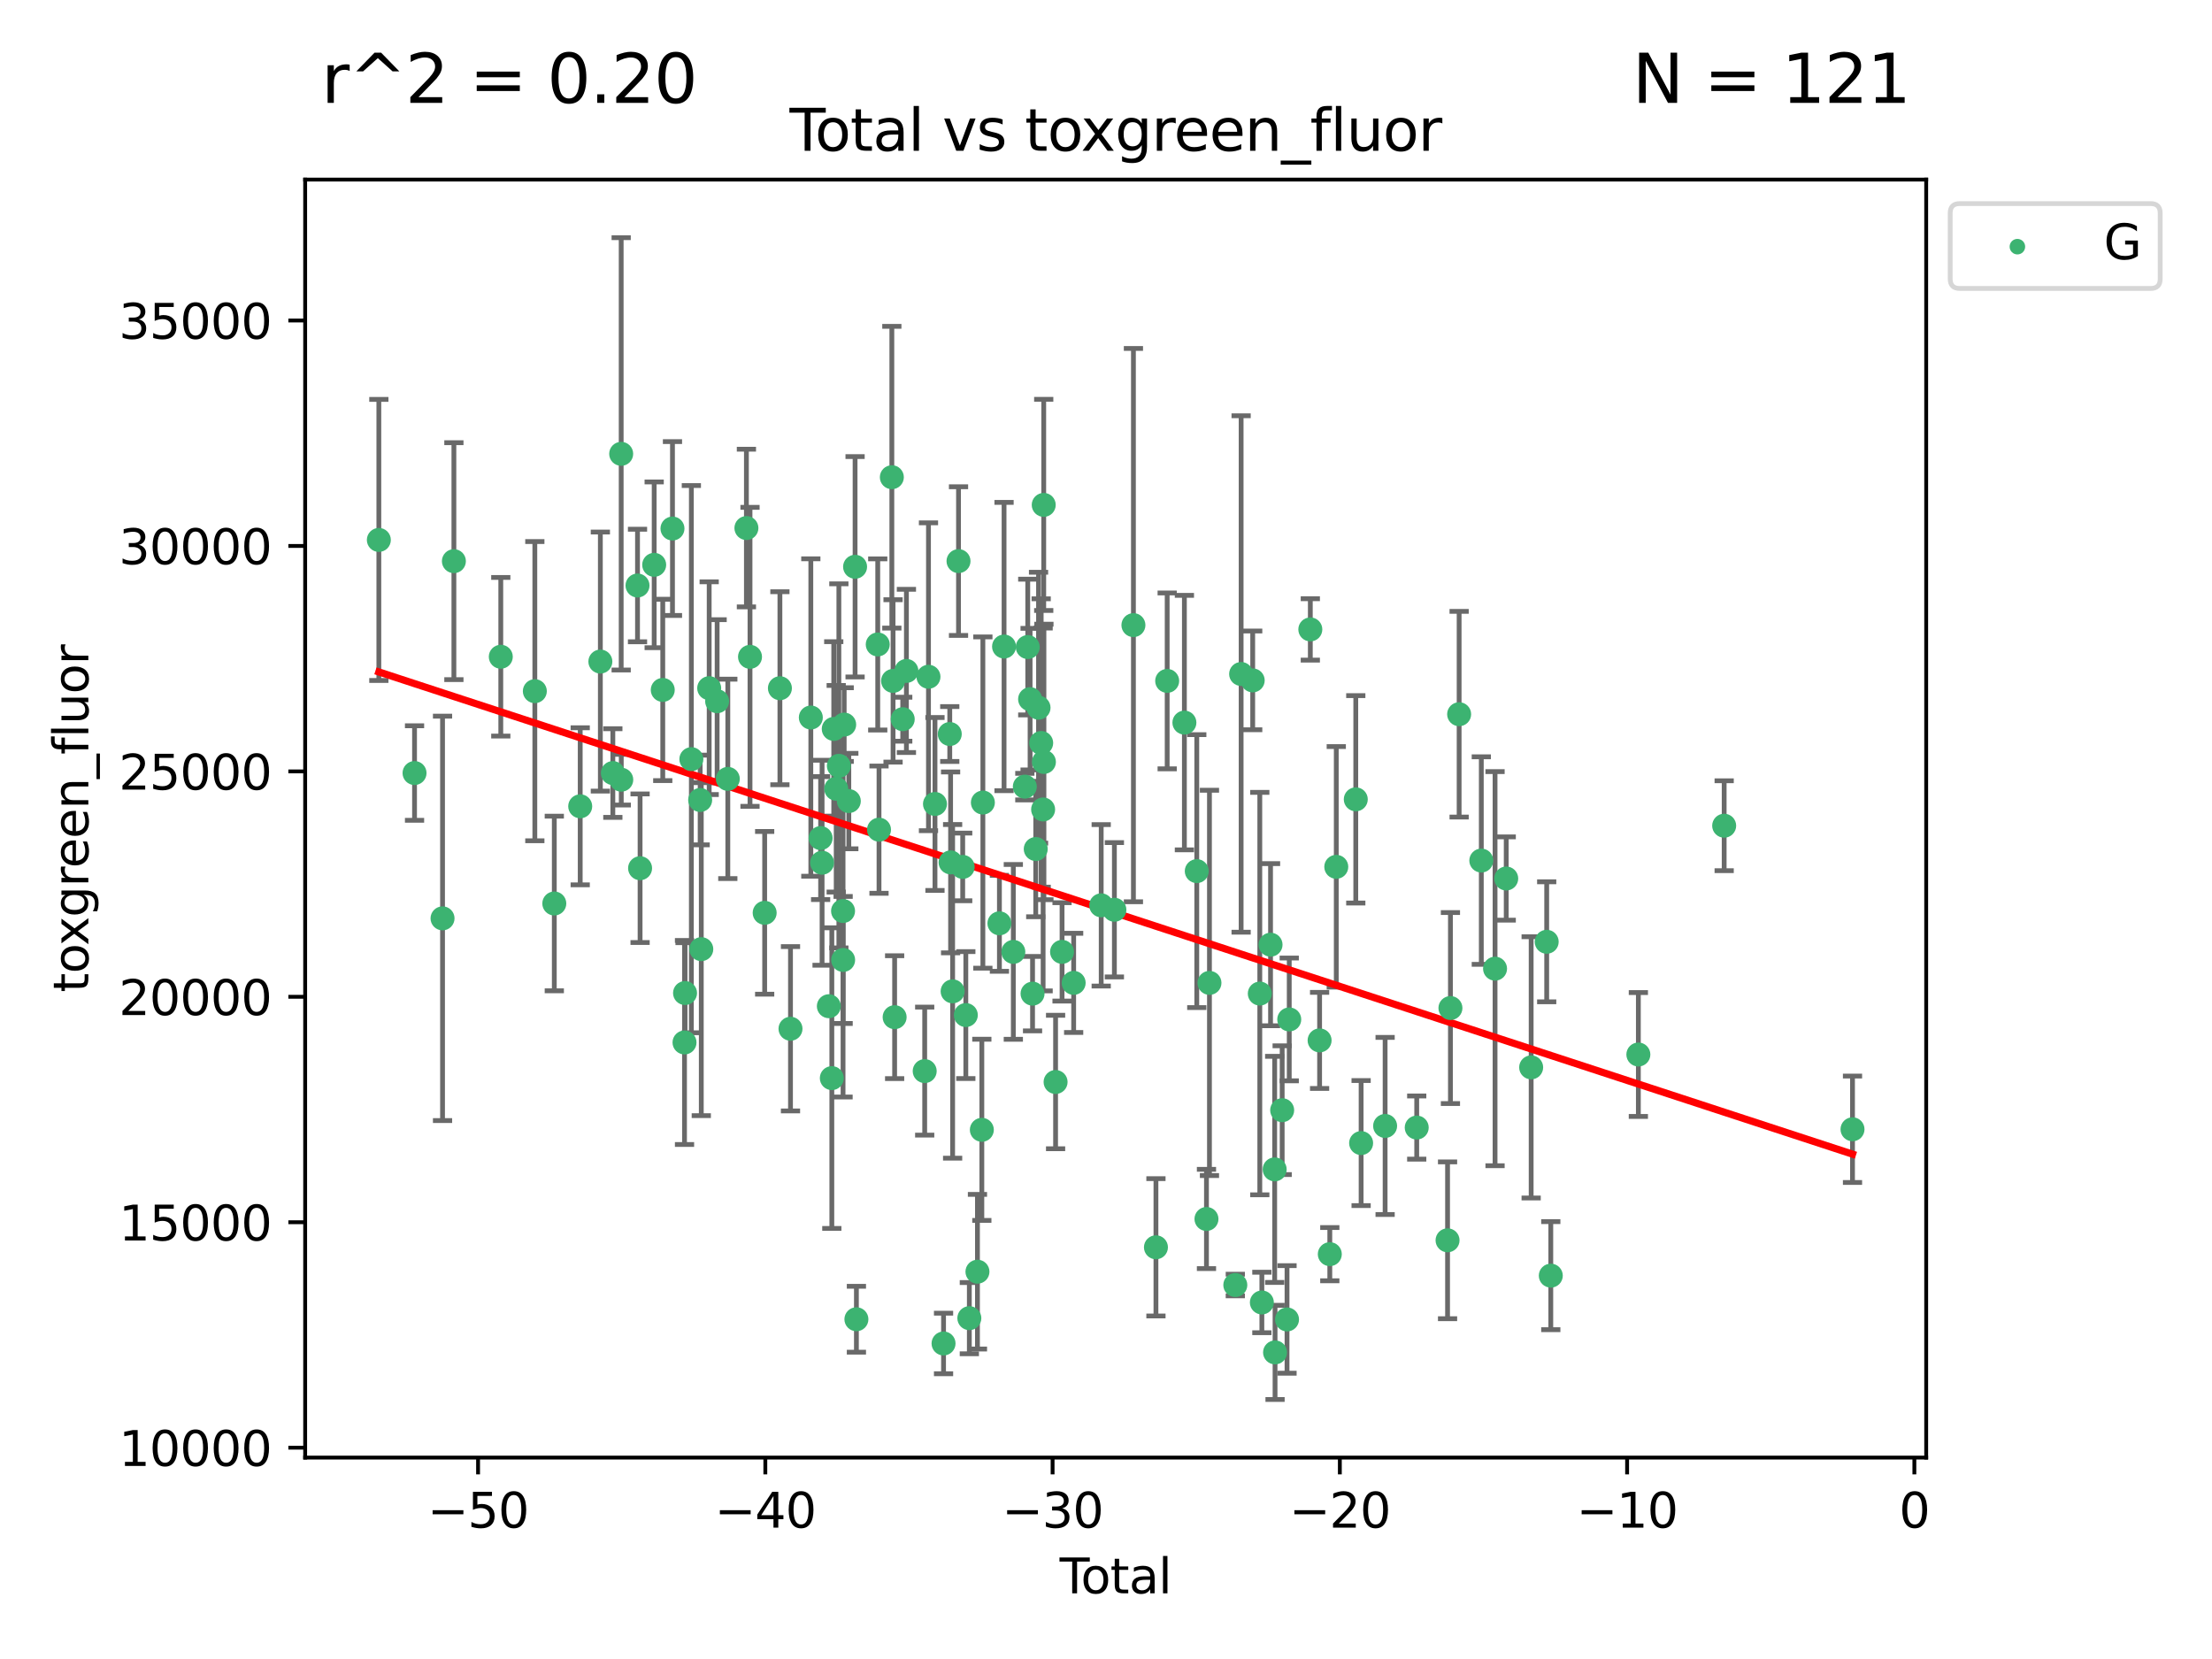 <?xml version="1.0" encoding="utf-8" standalone="no"?>
<!DOCTYPE svg PUBLIC "-//W3C//DTD SVG 1.1//EN"
  "http://www.w3.org/Graphics/SVG/1.1/DTD/svg11.dtd">
<svg xmlns:xlink="http://www.w3.org/1999/xlink" width="460.8pt" height="345.6pt" viewBox="0 0 460.8 345.6" xmlns="http://www.w3.org/2000/svg" version="1.1">
 <defs>
  <style type="text/css">*{stroke-linejoin: round; stroke-linecap: butt}</style>
 </defs>
 <g id="figure_1">
  <g id="patch_1">
   <path d="M 0 345.6 
L 460.8 345.6 
L 460.8 0 
L 0 0 
z
" style="fill: #ffffff"/>
  </g>
  <g id="axes_1">
   <g id="patch_2">
    <path d="M 63.571 303.64 
L 401.26 303.64 
L 401.26 37.411 
L 63.571 37.411 
z
" style="fill: #ffffff"/>
   </g>
   <g id="PathCollection_1">
    <defs>
     <path id="mc041d3c5b8" d="M 0 1.118 
C 0.297 1.118 0.581 1 0.791 0.791 
C 1 0.581 1.118 0.297 1.118 0 
C 1.118 -0.297 1 -0.581 0.791 -0.791 
C 0.581 -1 0.297 -1.118 0 -1.118 
C -0.297 -1.118 -0.581 -1 -0.791 -0.791 
C -1 -0.581 -1.118 -0.297 -1.118 0 
C -1.118 0.297 -1 0.581 -0.791 0.791 
C -0.581 1 -0.297 1.118 0 1.118 
z
" style="stroke: #3cb371"/>
    </defs>
    <g clip-path="url(#p232be90c3a)">
     <use xlink:href="#mc041d3c5b8" x="78.921" y="112.477" style="fill: #3cb371; stroke: #3cb371"/>
     <use xlink:href="#mc041d3c5b8" x="86.356" y="161.039" style="fill: #3cb371; stroke: #3cb371"/>
     <use xlink:href="#mc041d3c5b8" x="92.189" y="191.311" style="fill: #3cb371; stroke: #3cb371"/>
     <use xlink:href="#mc041d3c5b8" x="94.554" y="116.899" style="fill: #3cb371; stroke: #3cb371"/>
     <use xlink:href="#mc041d3c5b8" x="104.324" y="136.814" style="fill: #3cb371; stroke: #3cb371"/>
     <use xlink:href="#mc041d3c5b8" x="111.416" y="143.982" style="fill: #3cb371; stroke: #3cb371"/>
     <use xlink:href="#mc041d3c5b8" x="115.471" y="188.213" style="fill: #3cb371; stroke: #3cb371"/>
     <use xlink:href="#mc041d3c5b8" x="120.869" y="167.968" style="fill: #3cb371; stroke: #3cb371"/>
     <use xlink:href="#mc041d3c5b8" x="125.066" y="137.816" style="fill: #3cb371; stroke: #3cb371"/>
     <use xlink:href="#mc041d3c5b8" x="127.666" y="161.041" style="fill: #3cb371; stroke: #3cb371"/>
     <use xlink:href="#mc041d3c5b8" x="129.403" y="94.542" style="fill: #3cb371; stroke: #3cb371"/>
     <use xlink:href="#mc041d3c5b8" x="129.421" y="162.425" style="fill: #3cb371; stroke: #3cb371"/>
     <use xlink:href="#mc041d3c5b8" x="132.805" y="121.972" style="fill: #3cb371; stroke: #3cb371"/>
     <use xlink:href="#mc041d3c5b8" x="133.341" y="180.864" style="fill: #3cb371; stroke: #3cb371"/>
     <use xlink:href="#mc041d3c5b8" x="136.278" y="117.664" style="fill: #3cb371; stroke: #3cb371"/>
     <use xlink:href="#mc041d3c5b8" x="138.064" y="143.724" style="fill: #3cb371; stroke: #3cb371"/>
     <use xlink:href="#mc041d3c5b8" x="140.089" y="110.105" style="fill: #3cb371; stroke: #3cb371"/>
     <use xlink:href="#mc041d3c5b8" x="142.597" y="217.164" style="fill: #3cb371; stroke: #3cb371"/>
     <use xlink:href="#mc041d3c5b8" x="142.707" y="206.869" style="fill: #3cb371; stroke: #3cb371"/>
     <use xlink:href="#mc041d3c5b8" x="144.022" y="158.144" style="fill: #3cb371; stroke: #3cb371"/>
     <use xlink:href="#mc041d3c5b8" x="145.857" y="166.652" style="fill: #3cb371; stroke: #3cb371"/>
     <use xlink:href="#mc041d3c5b8" x="146.091" y="197.724" style="fill: #3cb371; stroke: #3cb371"/>
     <use xlink:href="#mc041d3c5b8" x="147.736" y="143.36" style="fill: #3cb371; stroke: #3cb371"/>
     <use xlink:href="#mc041d3c5b8" x="149.391" y="146.082" style="fill: #3cb371; stroke: #3cb371"/>
     <use xlink:href="#mc041d3c5b8" x="151.617" y="162.255" style="fill: #3cb371; stroke: #3cb371"/>
     <use xlink:href="#mc041d3c5b8" x="155.491" y="110.002" style="fill: #3cb371; stroke: #3cb371"/>
     <use xlink:href="#mc041d3c5b8" x="156.241" y="136.833" style="fill: #3cb371; stroke: #3cb371"/>
     <use xlink:href="#mc041d3c5b8" x="159.294" y="190.159" style="fill: #3cb371; stroke: #3cb371"/>
     <use xlink:href="#mc041d3c5b8" x="162.47" y="143.369" style="fill: #3cb371; stroke: #3cb371"/>
     <use xlink:href="#mc041d3c5b8" x="164.675" y="214.308" style="fill: #3cb371; stroke: #3cb371"/>
     <use xlink:href="#mc041d3c5b8" x="168.91" y="149.472" style="fill: #3cb371; stroke: #3cb371"/>
     <use xlink:href="#mc041d3c5b8" x="170.951" y="174.588" style="fill: #3cb371; stroke: #3cb371"/>
     <use xlink:href="#mc041d3c5b8" x="171.254" y="179.722" style="fill: #3cb371; stroke: #3cb371"/>
     <use xlink:href="#mc041d3c5b8" x="172.665" y="209.612" style="fill: #3cb371; stroke: #3cb371"/>
     <use xlink:href="#mc041d3c5b8" x="173.285" y="224.591" style="fill: #3cb371; stroke: #3cb371"/>
     <use xlink:href="#mc041d3c5b8" x="173.685" y="151.848" style="fill: #3cb371; stroke: #3cb371"/>
     <use xlink:href="#mc041d3c5b8" x="174.198" y="164.312" style="fill: #3cb371; stroke: #3cb371"/>
     <use xlink:href="#mc041d3c5b8" x="174.752" y="159.539" style="fill: #3cb371; stroke: #3cb371"/>
     <use xlink:href="#mc041d3c5b8" x="175.624" y="189.78" style="fill: #3cb371; stroke: #3cb371"/>
     <use xlink:href="#mc041d3c5b8" x="175.64" y="199.976" style="fill: #3cb371; stroke: #3cb371"/>
     <use xlink:href="#mc041d3c5b8" x="175.859" y="150.945" style="fill: #3cb371; stroke: #3cb371"/>
     <use xlink:href="#mc041d3c5b8" x="176.825" y="166.879" style="fill: #3cb371; stroke: #3cb371"/>
     <use xlink:href="#mc041d3c5b8" x="178.129" y="118.069" style="fill: #3cb371; stroke: #3cb371"/>
     <use xlink:href="#mc041d3c5b8" x="178.405" y="274.823" style="fill: #3cb371; stroke: #3cb371"/>
     <use xlink:href="#mc041d3c5b8" x="182.85" y="134.25" style="fill: #3cb371; stroke: #3cb371"/>
     <use xlink:href="#mc041d3c5b8" x="183.114" y="172.835" style="fill: #3cb371; stroke: #3cb371"/>
     <use xlink:href="#mc041d3c5b8" x="185.788" y="99.411" style="fill: #3cb371; stroke: #3cb371"/>
     <use xlink:href="#mc041d3c5b8" x="186.041" y="141.845" style="fill: #3cb371; stroke: #3cb371"/>
     <use xlink:href="#mc041d3c5b8" x="186.368" y="211.895" style="fill: #3cb371; stroke: #3cb371"/>
     <use xlink:href="#mc041d3c5b8" x="188.055" y="149.823" style="fill: #3cb371; stroke: #3cb371"/>
     <use xlink:href="#mc041d3c5b8" x="188.822" y="139.766" style="fill: #3cb371; stroke: #3cb371"/>
     <use xlink:href="#mc041d3c5b8" x="192.631" y="223.128" style="fill: #3cb371; stroke: #3cb371"/>
     <use xlink:href="#mc041d3c5b8" x="193.419" y="140.981" style="fill: #3cb371; stroke: #3cb371"/>
     <use xlink:href="#mc041d3c5b8" x="194.773" y="167.48" style="fill: #3cb371; stroke: #3cb371"/>
     <use xlink:href="#mc041d3c5b8" x="196.558" y="279.869" style="fill: #3cb371; stroke: #3cb371"/>
     <use xlink:href="#mc041d3c5b8" x="197.853" y="152.91" style="fill: #3cb371; stroke: #3cb371"/>
     <use xlink:href="#mc041d3c5b8" x="198.026" y="179.653" style="fill: #3cb371; stroke: #3cb371"/>
     <use xlink:href="#mc041d3c5b8" x="198.449" y="206.514" style="fill: #3cb371; stroke: #3cb371"/>
     <use xlink:href="#mc041d3c5b8" x="199.676" y="116.889" style="fill: #3cb371; stroke: #3cb371"/>
     <use xlink:href="#mc041d3c5b8" x="200.548" y="180.594" style="fill: #3cb371; stroke: #3cb371"/>
     <use xlink:href="#mc041d3c5b8" x="201.199" y="211.457" style="fill: #3cb371; stroke: #3cb371"/>
     <use xlink:href="#mc041d3c5b8" x="201.931" y="274.596" style="fill: #3cb371; stroke: #3cb371"/>
     <use xlink:href="#mc041d3c5b8" x="203.622" y="264.919" style="fill: #3cb371; stroke: #3cb371"/>
     <use xlink:href="#mc041d3c5b8" x="204.535" y="235.361" style="fill: #3cb371; stroke: #3cb371"/>
     <use xlink:href="#mc041d3c5b8" x="204.751" y="167.187" style="fill: #3cb371; stroke: #3cb371"/>
     <use xlink:href="#mc041d3c5b8" x="208.198" y="192.347" style="fill: #3cb371; stroke: #3cb371"/>
     <use xlink:href="#mc041d3c5b8" x="209.163" y="134.684" style="fill: #3cb371; stroke: #3cb371"/>
     <use xlink:href="#mc041d3c5b8" x="211.095" y="198.296" style="fill: #3cb371; stroke: #3cb371"/>
     <use xlink:href="#mc041d3c5b8" x="213.49" y="163.87" style="fill: #3cb371; stroke: #3cb371"/>
     <use xlink:href="#mc041d3c5b8" x="214.1" y="134.792" style="fill: #3cb371; stroke: #3cb371"/>
     <use xlink:href="#mc041d3c5b8" x="214.588" y="145.647" style="fill: #3cb371; stroke: #3cb371"/>
     <use xlink:href="#mc041d3c5b8" x="215.099" y="206.995" style="fill: #3cb371; stroke: #3cb371"/>
     <use xlink:href="#mc041d3c5b8" x="215.764" y="176.866" style="fill: #3cb371; stroke: #3cb371"/>
     <use xlink:href="#mc041d3c5b8" x="216.347" y="147.426" style="fill: #3cb371; stroke: #3cb371"/>
     <use xlink:href="#mc041d3c5b8" x="216.898" y="154.773" style="fill: #3cb371; stroke: #3cb371"/>
     <use xlink:href="#mc041d3c5b8" x="217.301" y="168.626" style="fill: #3cb371; stroke: #3cb371"/>
     <use xlink:href="#mc041d3c5b8" x="217.427" y="105.18" style="fill: #3cb371; stroke: #3cb371"/>
     <use xlink:href="#mc041d3c5b8" x="217.467" y="158.726" style="fill: #3cb371; stroke: #3cb371"/>
     <use xlink:href="#mc041d3c5b8" x="219.898" y="225.4" style="fill: #3cb371; stroke: #3cb371"/>
     <use xlink:href="#mc041d3c5b8" x="221.245" y="198.293" style="fill: #3cb371; stroke: #3cb371"/>
     <use xlink:href="#mc041d3c5b8" x="223.663" y="204.751" style="fill: #3cb371; stroke: #3cb371"/>
     <use xlink:href="#mc041d3c5b8" x="229.401" y="188.597" style="fill: #3cb371; stroke: #3cb371"/>
     <use xlink:href="#mc041d3c5b8" x="232.149" y="189.52" style="fill: #3cb371; stroke: #3cb371"/>
     <use xlink:href="#mc041d3c5b8" x="236.113" y="130.224" style="fill: #3cb371; stroke: #3cb371"/>
     <use xlink:href="#mc041d3c5b8" x="240.804" y="259.833" style="fill: #3cb371; stroke: #3cb371"/>
     <use xlink:href="#mc041d3c5b8" x="243.144" y="141.844" style="fill: #3cb371; stroke: #3cb371"/>
     <use xlink:href="#mc041d3c5b8" x="246.732" y="150.533" style="fill: #3cb371; stroke: #3cb371"/>
     <use xlink:href="#mc041d3c5b8" x="249.31" y="181.47" style="fill: #3cb371; stroke: #3cb371"/>
     <use xlink:href="#mc041d3c5b8" x="251.33" y="253.934" style="fill: #3cb371; stroke: #3cb371"/>
     <use xlink:href="#mc041d3c5b8" x="251.952" y="204.756" style="fill: #3cb371; stroke: #3cb371"/>
     <use xlink:href="#mc041d3c5b8" x="257.337" y="267.696" style="fill: #3cb371; stroke: #3cb371"/>
     <use xlink:href="#mc041d3c5b8" x="258.549" y="140.404" style="fill: #3cb371; stroke: #3cb371"/>
     <use xlink:href="#mc041d3c5b8" x="260.961" y="141.738" style="fill: #3cb371; stroke: #3cb371"/>
     <use xlink:href="#mc041d3c5b8" x="262.439" y="206.981" style="fill: #3cb371; stroke: #3cb371"/>
     <use xlink:href="#mc041d3c5b8" x="262.869" y="271.327" style="fill: #3cb371; stroke: #3cb371"/>
     <use xlink:href="#mc041d3c5b8" x="264.678" y="196.795" style="fill: #3cb371; stroke: #3cb371"/>
     <use xlink:href="#mc041d3c5b8" x="265.538" y="243.604" style="fill: #3cb371; stroke: #3cb371"/>
     <use xlink:href="#mc041d3c5b8" x="265.618" y="281.73" style="fill: #3cb371; stroke: #3cb371"/>
     <use xlink:href="#mc041d3c5b8" x="267.099" y="231.272" style="fill: #3cb371; stroke: #3cb371"/>
     <use xlink:href="#mc041d3c5b8" x="268.111" y="274.864" style="fill: #3cb371; stroke: #3cb371"/>
     <use xlink:href="#mc041d3c5b8" x="268.573" y="212.367" style="fill: #3cb371; stroke: #3cb371"/>
     <use xlink:href="#mc041d3c5b8" x="272.964" y="131.118" style="fill: #3cb371; stroke: #3cb371"/>
     <use xlink:href="#mc041d3c5b8" x="274.897" y="216.733" style="fill: #3cb371; stroke: #3cb371"/>
     <use xlink:href="#mc041d3c5b8" x="277.023" y="261.263" style="fill: #3cb371; stroke: #3cb371"/>
     <use xlink:href="#mc041d3c5b8" x="278.37" y="180.576" style="fill: #3cb371; stroke: #3cb371"/>
     <use xlink:href="#mc041d3c5b8" x="282.434" y="166.514" style="fill: #3cb371; stroke: #3cb371"/>
     <use xlink:href="#mc041d3c5b8" x="283.546" y="238.124" style="fill: #3cb371; stroke: #3cb371"/>
     <use xlink:href="#mc041d3c5b8" x="288.545" y="234.556" style="fill: #3cb371; stroke: #3cb371"/>
     <use xlink:href="#mc041d3c5b8" x="295.129" y="234.891" style="fill: #3cb371; stroke: #3cb371"/>
     <use xlink:href="#mc041d3c5b8" x="301.552" y="258.378" style="fill: #3cb371; stroke: #3cb371"/>
     <use xlink:href="#mc041d3c5b8" x="302.152" y="209.993" style="fill: #3cb371; stroke: #3cb371"/>
     <use xlink:href="#mc041d3c5b8" x="303.964" y="148.784" style="fill: #3cb371; stroke: #3cb371"/>
     <use xlink:href="#mc041d3c5b8" x="308.583" y="179.271" style="fill: #3cb371; stroke: #3cb371"/>
     <use xlink:href="#mc041d3c5b8" x="311.446" y="201.791" style="fill: #3cb371; stroke: #3cb371"/>
     <use xlink:href="#mc041d3c5b8" x="313.774" y="183.009" style="fill: #3cb371; stroke: #3cb371"/>
     <use xlink:href="#mc041d3c5b8" x="318.968" y="222.351" style="fill: #3cb371; stroke: #3cb371"/>
     <use xlink:href="#mc041d3c5b8" x="322.205" y="196.191" style="fill: #3cb371; stroke: #3cb371"/>
     <use xlink:href="#mc041d3c5b8" x="323.059" y="265.74" style="fill: #3cb371; stroke: #3cb371"/>
     <use xlink:href="#mc041d3c5b8" x="341.301" y="219.674" style="fill: #3cb371; stroke: #3cb371"/>
     <use xlink:href="#mc041d3c5b8" x="359.176" y="172.012" style="fill: #3cb371; stroke: #3cb371"/>
     <use xlink:href="#mc041d3c5b8" x="385.911" y="235.25" style="fill: #3cb371; stroke: #3cb371"/>
    </g>
   </g>
   <g id="matplotlib.axis_1">
    <g id="xtick_1">
     <g id="line2d_1">
      <defs>
       <path id="m4cc7b2763a" d="M 0 0 
L 0 3.5 
" style="stroke: #000000; stroke-width: 0.8"/>
      </defs>
      <g>
       <use xlink:href="#m4cc7b2763a" x="99.59" y="303.64" style="stroke: #000000; stroke-width: 0.8"/>
      </g>
     </g>
     <g id="text_1">
      <!-- −50 -->
      <g transform="translate(89.038 318.238)scale(0.1 -0.1)">
       <defs>
        <path id="DejaVuSans-2212" d="M 678 2272 
L 4684 2272 
L 4684 1741 
L 678 1741 
L 678 2272 
z
" transform="scale(0.016)"/>
        <path id="DejaVuSans-35" d="M 691 4666 
L 3169 4666 
L 3169 4134 
L 1269 4134 
L 1269 2991 
Q 1406 3038 1543 3061 
Q 1681 3084 1819 3084 
Q 2600 3084 3056 2656 
Q 3513 2228 3513 1497 
Q 3513 744 3044 326 
Q 2575 -91 1722 -91 
Q 1428 -91 1123 -41 
Q 819 9 494 109 
L 494 744 
Q 775 591 1075 516 
Q 1375 441 1709 441 
Q 2250 441 2565 725 
Q 2881 1009 2881 1497 
Q 2881 1984 2565 2268 
Q 2250 2553 1709 2553 
Q 1456 2553 1204 2497 
Q 953 2441 691 2322 
L 691 4666 
z
" transform="scale(0.016)"/>
        <path id="DejaVuSans-30" d="M 2034 4250 
Q 1547 4250 1301 3770 
Q 1056 3291 1056 2328 
Q 1056 1369 1301 889 
Q 1547 409 2034 409 
Q 2525 409 2770 889 
Q 3016 1369 3016 2328 
Q 3016 3291 2770 3770 
Q 2525 4250 2034 4250 
z
M 2034 4750 
Q 2819 4750 3233 4129 
Q 3647 3509 3647 2328 
Q 3647 1150 3233 529 
Q 2819 -91 2034 -91 
Q 1250 -91 836 529 
Q 422 1150 422 2328 
Q 422 3509 836 4129 
Q 1250 4750 2034 4750 
z
" transform="scale(0.016)"/>
       </defs>
       <use xlink:href="#DejaVuSans-2212"/>
       <use xlink:href="#DejaVuSans-35" x="83.789"/>
       <use xlink:href="#DejaVuSans-30" x="147.412"/>
      </g>
     </g>
    </g>
    <g id="xtick_2">
     <g id="line2d_2">
      <g>
       <use xlink:href="#m4cc7b2763a" x="159.431" y="303.64" style="stroke: #000000; stroke-width: 0.8"/>
      </g>
     </g>
     <g id="text_2">
      <!-- −40 -->
      <g transform="translate(148.879 318.238)scale(0.1 -0.1)">
       <defs>
        <path id="DejaVuSans-34" d="M 2419 4116 
L 825 1625 
L 2419 1625 
L 2419 4116 
z
M 2253 4666 
L 3047 4666 
L 3047 1625 
L 3713 1625 
L 3713 1100 
L 3047 1100 
L 3047 0 
L 2419 0 
L 2419 1100 
L 313 1100 
L 313 1709 
L 2253 4666 
z
" transform="scale(0.016)"/>
       </defs>
       <use xlink:href="#DejaVuSans-2212"/>
       <use xlink:href="#DejaVuSans-34" x="83.789"/>
       <use xlink:href="#DejaVuSans-30" x="147.412"/>
      </g>
     </g>
    </g>
    <g id="xtick_3">
     <g id="line2d_3">
      <g>
       <use xlink:href="#m4cc7b2763a" x="219.273" y="303.64" style="stroke: #000000; stroke-width: 0.8"/>
      </g>
     </g>
     <g id="text_3">
      <!-- −30 -->
      <g transform="translate(208.72 318.238)scale(0.1 -0.1)">
       <defs>
        <path id="DejaVuSans-33" d="M 2597 2516 
Q 3050 2419 3304 2112 
Q 3559 1806 3559 1356 
Q 3559 666 3084 287 
Q 2609 -91 1734 -91 
Q 1441 -91 1130 -33 
Q 819 25 488 141 
L 488 750 
Q 750 597 1062 519 
Q 1375 441 1716 441 
Q 2309 441 2620 675 
Q 2931 909 2931 1356 
Q 2931 1769 2642 2001 
Q 2353 2234 1838 2234 
L 1294 2234 
L 1294 2753 
L 1863 2753 
Q 2328 2753 2575 2939 
Q 2822 3125 2822 3475 
Q 2822 3834 2567 4026 
Q 2313 4219 1838 4219 
Q 1578 4219 1281 4162 
Q 984 4106 628 3988 
L 628 4550 
Q 988 4650 1302 4700 
Q 1616 4750 1894 4750 
Q 2613 4750 3031 4423 
Q 3450 4097 3450 3541 
Q 3450 3153 3228 2886 
Q 3006 2619 2597 2516 
z
" transform="scale(0.016)"/>
       </defs>
       <use xlink:href="#DejaVuSans-2212"/>
       <use xlink:href="#DejaVuSans-33" x="83.789"/>
       <use xlink:href="#DejaVuSans-30" x="147.412"/>
      </g>
     </g>
    </g>
    <g id="xtick_4">
     <g id="line2d_4">
      <g>
       <use xlink:href="#m4cc7b2763a" x="279.114" y="303.64" style="stroke: #000000; stroke-width: 0.8"/>
      </g>
     </g>
     <g id="text_4">
      <!-- −20 -->
      <g transform="translate(268.562 318.238)scale(0.1 -0.1)">
       <defs>
        <path id="DejaVuSans-32" d="M 1228 531 
L 3431 531 
L 3431 0 
L 469 0 
L 469 531 
Q 828 903 1448 1529 
Q 2069 2156 2228 2338 
Q 2531 2678 2651 2914 
Q 2772 3150 2772 3378 
Q 2772 3750 2511 3984 
Q 2250 4219 1831 4219 
Q 1534 4219 1204 4116 
Q 875 4013 500 3803 
L 500 4441 
Q 881 4594 1212 4672 
Q 1544 4750 1819 4750 
Q 2544 4750 2975 4387 
Q 3406 4025 3406 3419 
Q 3406 3131 3298 2873 
Q 3191 2616 2906 2266 
Q 2828 2175 2409 1742 
Q 1991 1309 1228 531 
z
" transform="scale(0.016)"/>
       </defs>
       <use xlink:href="#DejaVuSans-2212"/>
       <use xlink:href="#DejaVuSans-32" x="83.789"/>
       <use xlink:href="#DejaVuSans-30" x="147.412"/>
      </g>
     </g>
    </g>
    <g id="xtick_5">
     <g id="line2d_5">
      <g>
       <use xlink:href="#m4cc7b2763a" x="338.956" y="303.64" style="stroke: #000000; stroke-width: 0.8"/>
      </g>
     </g>
     <g id="text_5">
      <!-- −10 -->
      <g transform="translate(328.403 318.238)scale(0.1 -0.1)">
       <defs>
        <path id="DejaVuSans-31" d="M 794 531 
L 1825 531 
L 1825 4091 
L 703 3866 
L 703 4441 
L 1819 4666 
L 2450 4666 
L 2450 531 
L 3481 531 
L 3481 0 
L 794 0 
L 794 531 
z
" transform="scale(0.016)"/>
       </defs>
       <use xlink:href="#DejaVuSans-2212"/>
       <use xlink:href="#DejaVuSans-31" x="83.789"/>
       <use xlink:href="#DejaVuSans-30" x="147.412"/>
      </g>
     </g>
    </g>
    <g id="xtick_6">
     <g id="line2d_6">
      <g>
       <use xlink:href="#m4cc7b2763a" x="398.797" y="303.64" style="stroke: #000000; stroke-width: 0.8"/>
      </g>
     </g>
     <g id="text_6">
      <!-- 0 -->
      <g transform="translate(395.616 318.238)scale(0.1 -0.1)">
       <use xlink:href="#DejaVuSans-30"/>
      </g>
     </g>
    </g>
    <g id="text_7">
     <!-- Total -->
     <g transform="translate(220.739 331.917)scale(0.1 -0.1)">
      <defs>
       <path id="DejaVuSans-54" d="M -19 4666 
L 3928 4666 
L 3928 4134 
L 2272 4134 
L 2272 0 
L 1638 0 
L 1638 4134 
L -19 4134 
L -19 4666 
z
" transform="scale(0.016)"/>
       <path id="DejaVuSans-6f" d="M 1959 3097 
Q 1497 3097 1228 2736 
Q 959 2375 959 1747 
Q 959 1119 1226 758 
Q 1494 397 1959 397 
Q 2419 397 2687 759 
Q 2956 1122 2956 1747 
Q 2956 2369 2687 2733 
Q 2419 3097 1959 3097 
z
M 1959 3584 
Q 2709 3584 3137 3096 
Q 3566 2609 3566 1747 
Q 3566 888 3137 398 
Q 2709 -91 1959 -91 
Q 1206 -91 779 398 
Q 353 888 353 1747 
Q 353 2609 779 3096 
Q 1206 3584 1959 3584 
z
" transform="scale(0.016)"/>
       <path id="DejaVuSans-74" d="M 1172 4494 
L 1172 3500 
L 2356 3500 
L 2356 3053 
L 1172 3053 
L 1172 1153 
Q 1172 725 1289 603 
Q 1406 481 1766 481 
L 2356 481 
L 2356 0 
L 1766 0 
Q 1100 0 847 248 
Q 594 497 594 1153 
L 594 3053 
L 172 3053 
L 172 3500 
L 594 3500 
L 594 4494 
L 1172 4494 
z
" transform="scale(0.016)"/>
       <path id="DejaVuSans-61" d="M 2194 1759 
Q 1497 1759 1228 1600 
Q 959 1441 959 1056 
Q 959 750 1161 570 
Q 1363 391 1709 391 
Q 2188 391 2477 730 
Q 2766 1069 2766 1631 
L 2766 1759 
L 2194 1759 
z
M 3341 1997 
L 3341 0 
L 2766 0 
L 2766 531 
Q 2569 213 2275 61 
Q 1981 -91 1556 -91 
Q 1019 -91 701 211 
Q 384 513 384 1019 
Q 384 1609 779 1909 
Q 1175 2209 1959 2209 
L 2766 2209 
L 2766 2266 
Q 2766 2663 2505 2880 
Q 2244 3097 1772 3097 
Q 1472 3097 1187 3025 
Q 903 2953 641 2809 
L 641 3341 
Q 956 3463 1253 3523 
Q 1550 3584 1831 3584 
Q 2591 3584 2966 3190 
Q 3341 2797 3341 1997 
z
" transform="scale(0.016)"/>
       <path id="DejaVuSans-6c" d="M 603 4863 
L 1178 4863 
L 1178 0 
L 603 0 
L 603 4863 
z
" transform="scale(0.016)"/>
      </defs>
      <use xlink:href="#DejaVuSans-54"/>
      <use xlink:href="#DejaVuSans-6f" x="44.084"/>
      <use xlink:href="#DejaVuSans-74" x="105.266"/>
      <use xlink:href="#DejaVuSans-61" x="144.475"/>
      <use xlink:href="#DejaVuSans-6c" x="205.754"/>
     </g>
    </g>
   </g>
   <g id="matplotlib.axis_2">
    <g id="ytick_1">
     <g id="line2d_7">
      <defs>
       <path id="m82b79372df" d="M 0 0 
L -3.5 0 
" style="stroke: #000000; stroke-width: 0.8"/>
      </defs>
      <g>
       <use xlink:href="#m82b79372df" x="63.571" y="301.578" style="stroke: #000000; stroke-width: 0.8"/>
      </g>
     </g>
     <g id="text_8">
      <!-- 10000 -->
      <g transform="translate(24.759 305.377)scale(0.1 -0.1)">
       <use xlink:href="#DejaVuSans-31"/>
       <use xlink:href="#DejaVuSans-30" x="63.623"/>
       <use xlink:href="#DejaVuSans-30" x="127.246"/>
       <use xlink:href="#DejaVuSans-30" x="190.869"/>
       <use xlink:href="#DejaVuSans-30" x="254.492"/>
      </g>
     </g>
    </g>
    <g id="ytick_2">
     <g id="line2d_8">
      <g>
       <use xlink:href="#m82b79372df" x="63.571" y="254.616" style="stroke: #000000; stroke-width: 0.8"/>
      </g>
     </g>
     <g id="text_9">
      <!-- 15000 -->
      <g transform="translate(24.759 258.415)scale(0.1 -0.1)">
       <use xlink:href="#DejaVuSans-31"/>
       <use xlink:href="#DejaVuSans-35" x="63.623"/>
       <use xlink:href="#DejaVuSans-30" x="127.246"/>
       <use xlink:href="#DejaVuSans-30" x="190.869"/>
       <use xlink:href="#DejaVuSans-30" x="254.492"/>
      </g>
     </g>
    </g>
    <g id="ytick_3">
     <g id="line2d_9">
      <g>
       <use xlink:href="#m82b79372df" x="63.571" y="207.654" style="stroke: #000000; stroke-width: 0.8"/>
      </g>
     </g>
     <g id="text_10">
      <!-- 20000 -->
      <g transform="translate(24.759 211.453)scale(0.1 -0.1)">
       <use xlink:href="#DejaVuSans-32"/>
       <use xlink:href="#DejaVuSans-30" x="63.623"/>
       <use xlink:href="#DejaVuSans-30" x="127.246"/>
       <use xlink:href="#DejaVuSans-30" x="190.869"/>
       <use xlink:href="#DejaVuSans-30" x="254.492"/>
      </g>
     </g>
    </g>
    <g id="ytick_4">
     <g id="line2d_10">
      <g>
       <use xlink:href="#m82b79372df" x="63.571" y="160.692" style="stroke: #000000; stroke-width: 0.8"/>
      </g>
     </g>
     <g id="text_11">
      <!-- 25000 -->
      <g transform="translate(24.759 164.491)scale(0.1 -0.1)">
       <use xlink:href="#DejaVuSans-32"/>
       <use xlink:href="#DejaVuSans-35" x="63.623"/>
       <use xlink:href="#DejaVuSans-30" x="127.246"/>
       <use xlink:href="#DejaVuSans-30" x="190.869"/>
       <use xlink:href="#DejaVuSans-30" x="254.492"/>
      </g>
     </g>
    </g>
    <g id="ytick_5">
     <g id="line2d_11">
      <g>
       <use xlink:href="#m82b79372df" x="63.571" y="113.729" style="stroke: #000000; stroke-width: 0.8"/>
      </g>
     </g>
     <g id="text_12">
      <!-- 30000 -->
      <g transform="translate(24.759 117.529)scale(0.1 -0.1)">
       <use xlink:href="#DejaVuSans-33"/>
       <use xlink:href="#DejaVuSans-30" x="63.623"/>
       <use xlink:href="#DejaVuSans-30" x="127.246"/>
       <use xlink:href="#DejaVuSans-30" x="190.869"/>
       <use xlink:href="#DejaVuSans-30" x="254.492"/>
      </g>
     </g>
    </g>
    <g id="ytick_6">
     <g id="line2d_12">
      <g>
       <use xlink:href="#m82b79372df" x="63.571" y="66.767" style="stroke: #000000; stroke-width: 0.8"/>
      </g>
     </g>
     <g id="text_13">
      <!-- 35000 -->
      <g transform="translate(24.759 70.567)scale(0.1 -0.1)">
       <use xlink:href="#DejaVuSans-33"/>
       <use xlink:href="#DejaVuSans-35" x="63.623"/>
       <use xlink:href="#DejaVuSans-30" x="127.246"/>
       <use xlink:href="#DejaVuSans-30" x="190.869"/>
       <use xlink:href="#DejaVuSans-30" x="254.492"/>
      </g>
     </g>
    </g>
    <g id="text_14">
     <!-- toxgreen_fluor -->
     <g transform="translate(18.401 206.72)rotate(-90)scale(0.1 -0.1)">
      <defs>
       <path id="DejaVuSans-78" d="M 3513 3500 
L 2247 1797 
L 3578 0 
L 2900 0 
L 1881 1375 
L 863 0 
L 184 0 
L 1544 1831 
L 300 3500 
L 978 3500 
L 1906 2253 
L 2834 3500 
L 3513 3500 
z
" transform="scale(0.016)"/>
       <path id="DejaVuSans-67" d="M 2906 1791 
Q 2906 2416 2648 2759 
Q 2391 3103 1925 3103 
Q 1463 3103 1205 2759 
Q 947 2416 947 1791 
Q 947 1169 1205 825 
Q 1463 481 1925 481 
Q 2391 481 2648 825 
Q 2906 1169 2906 1791 
z
M 3481 434 
Q 3481 -459 3084 -895 
Q 2688 -1331 1869 -1331 
Q 1566 -1331 1297 -1286 
Q 1028 -1241 775 -1147 
L 775 -588 
Q 1028 -725 1275 -790 
Q 1522 -856 1778 -856 
Q 2344 -856 2625 -561 
Q 2906 -266 2906 331 
L 2906 616 
Q 2728 306 2450 153 
Q 2172 0 1784 0 
Q 1141 0 747 490 
Q 353 981 353 1791 
Q 353 2603 747 3093 
Q 1141 3584 1784 3584 
Q 2172 3584 2450 3431 
Q 2728 3278 2906 2969 
L 2906 3500 
L 3481 3500 
L 3481 434 
z
" transform="scale(0.016)"/>
       <path id="DejaVuSans-72" d="M 2631 2963 
Q 2534 3019 2420 3045 
Q 2306 3072 2169 3072 
Q 1681 3072 1420 2755 
Q 1159 2438 1159 1844 
L 1159 0 
L 581 0 
L 581 3500 
L 1159 3500 
L 1159 2956 
Q 1341 3275 1631 3429 
Q 1922 3584 2338 3584 
Q 2397 3584 2469 3576 
Q 2541 3569 2628 3553 
L 2631 2963 
z
" transform="scale(0.016)"/>
       <path id="DejaVuSans-65" d="M 3597 1894 
L 3597 1613 
L 953 1613 
Q 991 1019 1311 708 
Q 1631 397 2203 397 
Q 2534 397 2845 478 
Q 3156 559 3463 722 
L 3463 178 
Q 3153 47 2828 -22 
Q 2503 -91 2169 -91 
Q 1331 -91 842 396 
Q 353 884 353 1716 
Q 353 2575 817 3079 
Q 1281 3584 2069 3584 
Q 2775 3584 3186 3129 
Q 3597 2675 3597 1894 
z
M 3022 2063 
Q 3016 2534 2758 2815 
Q 2500 3097 2075 3097 
Q 1594 3097 1305 2825 
Q 1016 2553 972 2059 
L 3022 2063 
z
" transform="scale(0.016)"/>
       <path id="DejaVuSans-6e" d="M 3513 2113 
L 3513 0 
L 2938 0 
L 2938 2094 
Q 2938 2591 2744 2837 
Q 2550 3084 2163 3084 
Q 1697 3084 1428 2787 
Q 1159 2491 1159 1978 
L 1159 0 
L 581 0 
L 581 3500 
L 1159 3500 
L 1159 2956 
Q 1366 3272 1645 3428 
Q 1925 3584 2291 3584 
Q 2894 3584 3203 3211 
Q 3513 2838 3513 2113 
z
" transform="scale(0.016)"/>
       <path id="DejaVuSans-5f" d="M 3263 -1063 
L 3263 -1509 
L -63 -1509 
L -63 -1063 
L 3263 -1063 
z
" transform="scale(0.016)"/>
       <path id="DejaVuSans-66" d="M 2375 4863 
L 2375 4384 
L 1825 4384 
Q 1516 4384 1395 4259 
Q 1275 4134 1275 3809 
L 1275 3500 
L 2222 3500 
L 2222 3053 
L 1275 3053 
L 1275 0 
L 697 0 
L 697 3053 
L 147 3053 
L 147 3500 
L 697 3500 
L 697 3744 
Q 697 4328 969 4595 
Q 1241 4863 1831 4863 
L 2375 4863 
z
" transform="scale(0.016)"/>
       <path id="DejaVuSans-75" d="M 544 1381 
L 544 3500 
L 1119 3500 
L 1119 1403 
Q 1119 906 1312 657 
Q 1506 409 1894 409 
Q 2359 409 2629 706 
Q 2900 1003 2900 1516 
L 2900 3500 
L 3475 3500 
L 3475 0 
L 2900 0 
L 2900 538 
Q 2691 219 2414 64 
Q 2138 -91 1772 -91 
Q 1169 -91 856 284 
Q 544 659 544 1381 
z
M 1991 3584 
L 1991 3584 
z
" transform="scale(0.016)"/>
      </defs>
      <use xlink:href="#DejaVuSans-74"/>
      <use xlink:href="#DejaVuSans-6f" x="39.209"/>
      <use xlink:href="#DejaVuSans-78" x="97.266"/>
      <use xlink:href="#DejaVuSans-67" x="156.445"/>
      <use xlink:href="#DejaVuSans-72" x="219.922"/>
      <use xlink:href="#DejaVuSans-65" x="258.785"/>
      <use xlink:href="#DejaVuSans-65" x="320.309"/>
      <use xlink:href="#DejaVuSans-6e" x="381.832"/>
      <use xlink:href="#DejaVuSans-5f" x="445.211"/>
      <use xlink:href="#DejaVuSans-66" x="495.211"/>
      <use xlink:href="#DejaVuSans-6c" x="530.416"/>
      <use xlink:href="#DejaVuSans-75" x="558.199"/>
      <use xlink:href="#DejaVuSans-6f" x="621.578"/>
      <use xlink:href="#DejaVuSans-72" x="682.76"/>
     </g>
    </g>
   </g>
   <g id="LineCollection_1">
    <path d="M 78.921 141.753 
L 78.921 83.202 
" clip-path="url(#p232be90c3a)" style="fill: none; stroke: #696969"/>
    <path d="M 86.356 170.885 
L 86.356 151.192 
" clip-path="url(#p232be90c3a)" style="fill: none; stroke: #696969"/>
    <path d="M 92.189 233.434 
L 92.189 149.189 
" clip-path="url(#p232be90c3a)" style="fill: none; stroke: #696969"/>
    <path d="M 94.554 141.575 
L 94.554 92.223 
" clip-path="url(#p232be90c3a)" style="fill: none; stroke: #696969"/>
    <path d="M 104.324 153.333 
L 104.324 120.296 
" clip-path="url(#p232be90c3a)" style="fill: none; stroke: #696969"/>
    <path d="M 111.416 175.149 
L 111.416 112.815 
" clip-path="url(#p232be90c3a)" style="fill: none; stroke: #696969"/>
    <path d="M 115.471 206.402 
L 115.471 170.023 
" clip-path="url(#p232be90c3a)" style="fill: none; stroke: #696969"/>
    <path d="M 120.869 184.328 
L 120.869 151.608 
" clip-path="url(#p232be90c3a)" style="fill: none; stroke: #696969"/>
    <path d="M 125.066 164.801 
L 125.066 110.832 
" clip-path="url(#p232be90c3a)" style="fill: none; stroke: #696969"/>
    <path d="M 127.666 170.274 
L 127.666 151.808 
" clip-path="url(#p232be90c3a)" style="fill: none; stroke: #696969"/>
    <path d="M 129.403 139.571 
L 129.403 49.513 
" clip-path="url(#p232be90c3a)" style="fill: none; stroke: #696969"/>
    <path d="M 129.421 167.703 
L 129.421 157.147 
" clip-path="url(#p232be90c3a)" style="fill: none; stroke: #696969"/>
    <path d="M 132.805 133.695 
L 132.805 110.249 
" clip-path="url(#p232be90c3a)" style="fill: none; stroke: #696969"/>
    <path d="M 133.341 196.341 
L 133.341 165.387 
" clip-path="url(#p232be90c3a)" style="fill: none; stroke: #696969"/>
    <path d="M 136.278 134.93 
L 136.278 100.399 
" clip-path="url(#p232be90c3a)" style="fill: none; stroke: #696969"/>
    <path d="M 138.064 162.616 
L 138.064 124.833 
" clip-path="url(#p232be90c3a)" style="fill: none; stroke: #696969"/>
    <path d="M 140.089 128.214 
L 140.089 91.996 
" clip-path="url(#p232be90c3a)" style="fill: none; stroke: #696969"/>
    <path d="M 142.597 238.415 
L 142.597 195.914 
" clip-path="url(#p232be90c3a)" style="fill: none; stroke: #696969"/>
    <path d="M 142.707 217.365 
L 142.707 196.373 
" clip-path="url(#p232be90c3a)" style="fill: none; stroke: #696969"/>
    <path d="M 144.022 215.141 
L 144.022 101.147 
" clip-path="url(#p232be90c3a)" style="fill: none; stroke: #696969"/>
    <path d="M 145.857 175.996 
L 145.857 157.309 
" clip-path="url(#p232be90c3a)" style="fill: none; stroke: #696969"/>
    <path d="M 146.091 232.41 
L 146.091 163.038 
" clip-path="url(#p232be90c3a)" style="fill: none; stroke: #696969"/>
    <path d="M 147.736 165.519 
L 147.736 121.2 
" clip-path="url(#p232be90c3a)" style="fill: none; stroke: #696969"/>
    <path d="M 149.391 163.073 
L 149.391 129.092 
" clip-path="url(#p232be90c3a)" style="fill: none; stroke: #696969"/>
    <path d="M 151.617 183.026 
L 151.617 141.483 
" clip-path="url(#p232be90c3a)" style="fill: none; stroke: #696969"/>
    <path d="M 155.491 126.426 
L 155.491 93.579 
" clip-path="url(#p232be90c3a)" style="fill: none; stroke: #696969"/>
    <path d="M 156.241 167.979 
L 156.241 105.687 
" clip-path="url(#p232be90c3a)" style="fill: none; stroke: #696969"/>
    <path d="M 159.294 207.106 
L 159.294 173.212 
" clip-path="url(#p232be90c3a)" style="fill: none; stroke: #696969"/>
    <path d="M 162.47 163.475 
L 162.47 123.263 
" clip-path="url(#p232be90c3a)" style="fill: none; stroke: #696969"/>
    <path d="M 164.675 231.425 
L 164.675 197.192 
" clip-path="url(#p232be90c3a)" style="fill: none; stroke: #696969"/>
    <path d="M 168.91 182.531 
L 168.91 116.413 
" clip-path="url(#p232be90c3a)" style="fill: none; stroke: #696969"/>
    <path d="M 170.951 187.392 
L 170.951 161.784 
" clip-path="url(#p232be90c3a)" style="fill: none; stroke: #696969"/>
    <path d="M 171.254 201.075 
L 171.254 158.37 
" clip-path="url(#p232be90c3a)" style="fill: none; stroke: #696969"/>
    <path d="M 172.665 210.254 
L 172.665 208.971 
" clip-path="url(#p232be90c3a)" style="fill: none; stroke: #696969"/>
    <path d="M 173.285 255.901 
L 173.285 193.28 
" clip-path="url(#p232be90c3a)" style="fill: none; stroke: #696969"/>
    <path d="M 173.685 170.018 
L 173.685 133.678 
" clip-path="url(#p232be90c3a)" style="fill: none; stroke: #696969"/>
    <path d="M 174.198 185.832 
L 174.198 142.791 
" clip-path="url(#p232be90c3a)" style="fill: none; stroke: #696969"/>
    <path d="M 174.752 197.459 
L 174.752 121.619 
" clip-path="url(#p232be90c3a)" style="fill: none; stroke: #696969"/>
    <path d="M 175.624 228.527 
L 175.624 151.033 
" clip-path="url(#p232be90c3a)" style="fill: none; stroke: #696969"/>
    <path d="M 175.64 213.208 
L 175.64 186.743 
" clip-path="url(#p232be90c3a)" style="fill: none; stroke: #696969"/>
    <path d="M 175.859 158.623 
L 175.859 143.267 
" clip-path="url(#p232be90c3a)" style="fill: none; stroke: #696969"/>
    <path d="M 176.825 176.822 
L 176.825 156.936 
" clip-path="url(#p232be90c3a)" style="fill: none; stroke: #696969"/>
    <path d="M 178.129 141.02 
L 178.129 95.119 
" clip-path="url(#p232be90c3a)" style="fill: none; stroke: #696969"/>
    <path d="M 178.405 281.687 
L 178.405 267.959 
" clip-path="url(#p232be90c3a)" style="fill: none; stroke: #696969"/>
    <path d="M 182.85 152.076 
L 182.85 116.424 
" clip-path="url(#p232be90c3a)" style="fill: none; stroke: #696969"/>
    <path d="M 183.114 186.089 
L 183.114 159.581 
" clip-path="url(#p232be90c3a)" style="fill: none; stroke: #696969"/>
    <path d="M 185.788 130.843 
L 185.788 67.98 
" clip-path="url(#p232be90c3a)" style="fill: none; stroke: #696969"/>
    <path d="M 186.041 158.76 
L 186.041 124.93 
" clip-path="url(#p232be90c3a)" style="fill: none; stroke: #696969"/>
    <path d="M 186.368 224.693 
L 186.368 199.098 
" clip-path="url(#p232be90c3a)" style="fill: none; stroke: #696969"/>
    <path d="M 188.055 154.404 
L 188.055 145.243 
" clip-path="url(#p232be90c3a)" style="fill: none; stroke: #696969"/>
    <path d="M 188.822 156.765 
L 188.822 122.767 
" clip-path="url(#p232be90c3a)" style="fill: none; stroke: #696969"/>
    <path d="M 192.631 236.461 
L 192.631 209.796 
" clip-path="url(#p232be90c3a)" style="fill: none; stroke: #696969"/>
    <path d="M 193.419 173.044 
L 193.419 108.918 
" clip-path="url(#p232be90c3a)" style="fill: none; stroke: #696969"/>
    <path d="M 194.773 185.49 
L 194.773 149.47 
" clip-path="url(#p232be90c3a)" style="fill: none; stroke: #696969"/>
    <path d="M 196.558 286.174 
L 196.558 273.563 
" clip-path="url(#p232be90c3a)" style="fill: none; stroke: #696969"/>
    <path d="M 197.853 158.625 
L 197.853 147.195 
" clip-path="url(#p232be90c3a)" style="fill: none; stroke: #696969"/>
    <path d="M 198.026 198.492 
L 198.026 160.814 
" clip-path="url(#p232be90c3a)" style="fill: none; stroke: #696969"/>
    <path d="M 198.449 241.269 
L 198.449 171.76 
" clip-path="url(#p232be90c3a)" style="fill: none; stroke: #696969"/>
    <path d="M 199.676 132.376 
L 199.676 101.402 
" clip-path="url(#p232be90c3a)" style="fill: none; stroke: #696969"/>
    <path d="M 200.548 187.642 
L 200.548 173.546 
" clip-path="url(#p232be90c3a)" style="fill: none; stroke: #696969"/>
    <path d="M 201.199 224.679 
L 201.199 198.235 
" clip-path="url(#p232be90c3a)" style="fill: none; stroke: #696969"/>
    <path d="M 201.931 282.014 
L 201.931 267.178 
" clip-path="url(#p232be90c3a)" style="fill: none; stroke: #696969"/>
    <path d="M 203.622 281.027 
L 203.622 248.811 
" clip-path="url(#p232be90c3a)" style="fill: none; stroke: #696969"/>
    <path d="M 204.535 254.23 
L 204.535 216.492 
" clip-path="url(#p232be90c3a)" style="fill: none; stroke: #696969"/>
    <path d="M 204.751 201.691 
L 204.751 132.683 
" clip-path="url(#p232be90c3a)" style="fill: none; stroke: #696969"/>
    <path d="M 208.198 202.342 
L 208.198 182.353 
" clip-path="url(#p232be90c3a)" style="fill: none; stroke: #696969"/>
    <path d="M 209.163 164.712 
L 209.163 104.655 
" clip-path="url(#p232be90c3a)" style="fill: none; stroke: #696969"/>
    <path d="M 211.095 216.504 
L 211.095 180.088 
" clip-path="url(#p232be90c3a)" style="fill: none; stroke: #696969"/>
    <path d="M 213.49 166.637 
L 213.49 161.103 
" clip-path="url(#p232be90c3a)" style="fill: none; stroke: #696969"/>
    <path d="M 214.1 148.931 
L 214.1 120.654 
" clip-path="url(#p232be90c3a)" style="fill: none; stroke: #696969"/>
    <path d="M 214.588 160.393 
L 214.588 130.902 
" clip-path="url(#p232be90c3a)" style="fill: none; stroke: #696969"/>
    <path d="M 215.099 214.748 
L 215.099 199.242 
" clip-path="url(#p232be90c3a)" style="fill: none; stroke: #696969"/>
    <path d="M 215.764 190.97 
L 215.764 162.763 
" clip-path="url(#p232be90c3a)" style="fill: none; stroke: #696969"/>
    <path d="M 216.347 175.639 
L 216.347 119.214 
" clip-path="url(#p232be90c3a)" style="fill: none; stroke: #696969"/>
    <path d="M 216.898 184.802 
L 216.898 124.744 
" clip-path="url(#p232be90c3a)" style="fill: none; stroke: #696969"/>
    <path d="M 217.301 206.42 
L 217.301 130.833 
" clip-path="url(#p232be90c3a)" style="fill: none; stroke: #696969"/>
    <path d="M 217.427 127.172 
L 217.427 83.187 
" clip-path="url(#p232be90c3a)" style="fill: none; stroke: #696969"/>
    <path d="M 217.467 187.419 
L 217.467 130.032 
" clip-path="url(#p232be90c3a)" style="fill: none; stroke: #696969"/>
    <path d="M 219.898 239.301 
L 219.898 211.499 
" clip-path="url(#p232be90c3a)" style="fill: none; stroke: #696969"/>
    <path d="M 221.245 208.541 
L 221.245 188.046 
" clip-path="url(#p232be90c3a)" style="fill: none; stroke: #696969"/>
    <path d="M 223.663 215.081 
L 223.663 194.421 
" clip-path="url(#p232be90c3a)" style="fill: none; stroke: #696969"/>
    <path d="M 229.401 205.411 
L 229.401 171.782 
" clip-path="url(#p232be90c3a)" style="fill: none; stroke: #696969"/>
    <path d="M 232.149 203.512 
L 232.149 175.527 
" clip-path="url(#p232be90c3a)" style="fill: none; stroke: #696969"/>
    <path d="M 236.113 187.853 
L 236.113 72.595 
" clip-path="url(#p232be90c3a)" style="fill: none; stroke: #696969"/>
    <path d="M 240.804 274.137 
L 240.804 245.529 
" clip-path="url(#p232be90c3a)" style="fill: none; stroke: #696969"/>
    <path d="M 243.144 160.162 
L 243.144 123.525 
" clip-path="url(#p232be90c3a)" style="fill: none; stroke: #696969"/>
    <path d="M 246.732 177.043 
L 246.732 124.023 
" clip-path="url(#p232be90c3a)" style="fill: none; stroke: #696969"/>
    <path d="M 249.31 209.899 
L 249.31 153.04 
" clip-path="url(#p232be90c3a)" style="fill: none; stroke: #696969"/>
    <path d="M 251.33 264.274 
L 251.33 243.594 
" clip-path="url(#p232be90c3a)" style="fill: none; stroke: #696969"/>
    <path d="M 251.952 244.888 
L 251.952 164.624 
" clip-path="url(#p232be90c3a)" style="fill: none; stroke: #696969"/>
    <path d="M 257.337 269.949 
L 257.337 265.442 
" clip-path="url(#p232be90c3a)" style="fill: none; stroke: #696969"/>
    <path d="M 258.549 194.195 
L 258.549 86.612 
" clip-path="url(#p232be90c3a)" style="fill: none; stroke: #696969"/>
    <path d="M 260.961 152.023 
L 260.961 131.453 
" clip-path="url(#p232be90c3a)" style="fill: none; stroke: #696969"/>
    <path d="M 262.439 248.897 
L 262.439 165.065 
" clip-path="url(#p232be90c3a)" style="fill: none; stroke: #696969"/>
    <path d="M 262.869 277.627 
L 262.869 265.027 
" clip-path="url(#p232be90c3a)" style="fill: none; stroke: #696969"/>
    <path d="M 264.678 213.681 
L 264.678 179.909 
" clip-path="url(#p232be90c3a)" style="fill: none; stroke: #696969"/>
    <path d="M 265.538 267.154 
L 265.538 220.054 
" clip-path="url(#p232be90c3a)" style="fill: none; stroke: #696969"/>
    <path d="M 265.618 291.539 
L 265.618 271.921 
" clip-path="url(#p232be90c3a)" style="fill: none; stroke: #696969"/>
    <path d="M 267.099 244.682 
L 267.099 217.862 
" clip-path="url(#p232be90c3a)" style="fill: none; stroke: #696969"/>
    <path d="M 268.111 286.066 
L 268.111 263.661 
" clip-path="url(#p232be90c3a)" style="fill: none; stroke: #696969"/>
    <path d="M 268.573 225.155 
L 268.573 199.579 
" clip-path="url(#p232be90c3a)" style="fill: none; stroke: #696969"/>
    <path d="M 272.964 137.515 
L 272.964 124.722 
" clip-path="url(#p232be90c3a)" style="fill: none; stroke: #696969"/>
    <path d="M 274.897 226.742 
L 274.897 206.724 
" clip-path="url(#p232be90c3a)" style="fill: none; stroke: #696969"/>
    <path d="M 277.023 266.808 
L 277.023 255.718 
" clip-path="url(#p232be90c3a)" style="fill: none; stroke: #696969"/>
    <path d="M 278.37 205.632 
L 278.37 155.521 
" clip-path="url(#p232be90c3a)" style="fill: none; stroke: #696969"/>
    <path d="M 282.434 188.117 
L 282.434 144.911 
" clip-path="url(#p232be90c3a)" style="fill: none; stroke: #696969"/>
    <path d="M 283.546 251.148 
L 283.546 225.1 
" clip-path="url(#p232be90c3a)" style="fill: none; stroke: #696969"/>
    <path d="M 288.545 253.002 
L 288.545 216.111 
" clip-path="url(#p232be90c3a)" style="fill: none; stroke: #696969"/>
    <path d="M 295.129 241.471 
L 295.129 228.312 
" clip-path="url(#p232be90c3a)" style="fill: none; stroke: #696969"/>
    <path d="M 301.552 274.712 
L 301.552 242.044 
" clip-path="url(#p232be90c3a)" style="fill: none; stroke: #696969"/>
    <path d="M 302.152 229.887 
L 302.152 190.098 
" clip-path="url(#p232be90c3a)" style="fill: none; stroke: #696969"/>
    <path d="M 303.964 170.205 
L 303.964 127.362 
" clip-path="url(#p232be90c3a)" style="fill: none; stroke: #696969"/>
    <path d="M 308.583 200.889 
L 308.583 157.654 
" clip-path="url(#p232be90c3a)" style="fill: none; stroke: #696969"/>
    <path d="M 311.446 242.842 
L 311.446 160.741 
" clip-path="url(#p232be90c3a)" style="fill: none; stroke: #696969"/>
    <path d="M 313.774 191.684 
L 313.774 174.334 
" clip-path="url(#p232be90c3a)" style="fill: none; stroke: #696969"/>
    <path d="M 318.968 249.566 
L 318.968 195.137 
" clip-path="url(#p232be90c3a)" style="fill: none; stroke: #696969"/>
    <path d="M 322.205 208.689 
L 322.205 183.693 
" clip-path="url(#p232be90c3a)" style="fill: none; stroke: #696969"/>
    <path d="M 323.059 276.995 
L 323.059 254.484 
" clip-path="url(#p232be90c3a)" style="fill: none; stroke: #696969"/>
    <path d="M 341.301 232.575 
L 341.301 206.772 
" clip-path="url(#p232be90c3a)" style="fill: none; stroke: #696969"/>
    <path d="M 359.176 181.376 
L 359.176 162.649 
" clip-path="url(#p232be90c3a)" style="fill: none; stroke: #696969"/>
    <path d="M 385.911 246.332 
L 385.911 224.168 
" clip-path="url(#p232be90c3a)" style="fill: none; stroke: #696969"/>
   </g>
   <g id="line2d_13">
    <defs>
     <path id="m68b52b74e6" d="M 2 0 
L -2 -0 
" style="stroke: #696969"/>
    </defs>
    <g clip-path="url(#p232be90c3a)">
     <use xlink:href="#m68b52b74e6" x="78.921" y="141.753" style="fill: #696969; stroke: #696969"/>
     <use xlink:href="#m68b52b74e6" x="86.356" y="170.885" style="fill: #696969; stroke: #696969"/>
     <use xlink:href="#m68b52b74e6" x="92.189" y="233.434" style="fill: #696969; stroke: #696969"/>
     <use xlink:href="#m68b52b74e6" x="94.554" y="141.575" style="fill: #696969; stroke: #696969"/>
     <use xlink:href="#m68b52b74e6" x="104.324" y="153.333" style="fill: #696969; stroke: #696969"/>
     <use xlink:href="#m68b52b74e6" x="111.416" y="175.149" style="fill: #696969; stroke: #696969"/>
     <use xlink:href="#m68b52b74e6" x="115.471" y="206.402" style="fill: #696969; stroke: #696969"/>
     <use xlink:href="#m68b52b74e6" x="120.869" y="184.328" style="fill: #696969; stroke: #696969"/>
     <use xlink:href="#m68b52b74e6" x="125.066" y="164.801" style="fill: #696969; stroke: #696969"/>
     <use xlink:href="#m68b52b74e6" x="127.666" y="170.274" style="fill: #696969; stroke: #696969"/>
     <use xlink:href="#m68b52b74e6" x="129.403" y="139.571" style="fill: #696969; stroke: #696969"/>
     <use xlink:href="#m68b52b74e6" x="129.421" y="167.703" style="fill: #696969; stroke: #696969"/>
     <use xlink:href="#m68b52b74e6" x="132.805" y="133.695" style="fill: #696969; stroke: #696969"/>
     <use xlink:href="#m68b52b74e6" x="133.341" y="196.341" style="fill: #696969; stroke: #696969"/>
     <use xlink:href="#m68b52b74e6" x="136.278" y="134.93" style="fill: #696969; stroke: #696969"/>
     <use xlink:href="#m68b52b74e6" x="138.064" y="162.616" style="fill: #696969; stroke: #696969"/>
     <use xlink:href="#m68b52b74e6" x="140.089" y="128.214" style="fill: #696969; stroke: #696969"/>
     <use xlink:href="#m68b52b74e6" x="142.597" y="238.415" style="fill: #696969; stroke: #696969"/>
     <use xlink:href="#m68b52b74e6" x="142.707" y="217.365" style="fill: #696969; stroke: #696969"/>
     <use xlink:href="#m68b52b74e6" x="144.022" y="215.141" style="fill: #696969; stroke: #696969"/>
     <use xlink:href="#m68b52b74e6" x="145.857" y="175.996" style="fill: #696969; stroke: #696969"/>
     <use xlink:href="#m68b52b74e6" x="146.091" y="232.41" style="fill: #696969; stroke: #696969"/>
     <use xlink:href="#m68b52b74e6" x="147.736" y="165.519" style="fill: #696969; stroke: #696969"/>
     <use xlink:href="#m68b52b74e6" x="149.391" y="163.073" style="fill: #696969; stroke: #696969"/>
     <use xlink:href="#m68b52b74e6" x="151.617" y="183.026" style="fill: #696969; stroke: #696969"/>
     <use xlink:href="#m68b52b74e6" x="155.491" y="126.426" style="fill: #696969; stroke: #696969"/>
     <use xlink:href="#m68b52b74e6" x="156.241" y="167.979" style="fill: #696969; stroke: #696969"/>
     <use xlink:href="#m68b52b74e6" x="159.294" y="207.106" style="fill: #696969; stroke: #696969"/>
     <use xlink:href="#m68b52b74e6" x="162.47" y="163.475" style="fill: #696969; stroke: #696969"/>
     <use xlink:href="#m68b52b74e6" x="164.675" y="231.425" style="fill: #696969; stroke: #696969"/>
     <use xlink:href="#m68b52b74e6" x="168.91" y="182.531" style="fill: #696969; stroke: #696969"/>
     <use xlink:href="#m68b52b74e6" x="170.951" y="187.392" style="fill: #696969; stroke: #696969"/>
     <use xlink:href="#m68b52b74e6" x="171.254" y="201.075" style="fill: #696969; stroke: #696969"/>
     <use xlink:href="#m68b52b74e6" x="172.665" y="210.254" style="fill: #696969; stroke: #696969"/>
     <use xlink:href="#m68b52b74e6" x="173.285" y="255.901" style="fill: #696969; stroke: #696969"/>
     <use xlink:href="#m68b52b74e6" x="173.685" y="170.018" style="fill: #696969; stroke: #696969"/>
     <use xlink:href="#m68b52b74e6" x="174.198" y="185.832" style="fill: #696969; stroke: #696969"/>
     <use xlink:href="#m68b52b74e6" x="174.752" y="197.459" style="fill: #696969; stroke: #696969"/>
     <use xlink:href="#m68b52b74e6" x="175.624" y="228.527" style="fill: #696969; stroke: #696969"/>
     <use xlink:href="#m68b52b74e6" x="175.64" y="213.208" style="fill: #696969; stroke: #696969"/>
     <use xlink:href="#m68b52b74e6" x="175.859" y="158.623" style="fill: #696969; stroke: #696969"/>
     <use xlink:href="#m68b52b74e6" x="176.825" y="176.822" style="fill: #696969; stroke: #696969"/>
     <use xlink:href="#m68b52b74e6" x="178.129" y="141.02" style="fill: #696969; stroke: #696969"/>
     <use xlink:href="#m68b52b74e6" x="178.405" y="281.687" style="fill: #696969; stroke: #696969"/>
     <use xlink:href="#m68b52b74e6" x="182.85" y="152.076" style="fill: #696969; stroke: #696969"/>
     <use xlink:href="#m68b52b74e6" x="183.114" y="186.089" style="fill: #696969; stroke: #696969"/>
     <use xlink:href="#m68b52b74e6" x="185.788" y="130.843" style="fill: #696969; stroke: #696969"/>
     <use xlink:href="#m68b52b74e6" x="186.041" y="158.76" style="fill: #696969; stroke: #696969"/>
     <use xlink:href="#m68b52b74e6" x="186.368" y="224.693" style="fill: #696969; stroke: #696969"/>
     <use xlink:href="#m68b52b74e6" x="188.055" y="154.404" style="fill: #696969; stroke: #696969"/>
     <use xlink:href="#m68b52b74e6" x="188.822" y="156.765" style="fill: #696969; stroke: #696969"/>
     <use xlink:href="#m68b52b74e6" x="192.631" y="236.461" style="fill: #696969; stroke: #696969"/>
     <use xlink:href="#m68b52b74e6" x="193.419" y="173.044" style="fill: #696969; stroke: #696969"/>
     <use xlink:href="#m68b52b74e6" x="194.773" y="185.49" style="fill: #696969; stroke: #696969"/>
     <use xlink:href="#m68b52b74e6" x="196.558" y="286.174" style="fill: #696969; stroke: #696969"/>
     <use xlink:href="#m68b52b74e6" x="197.853" y="158.625" style="fill: #696969; stroke: #696969"/>
     <use xlink:href="#m68b52b74e6" x="198.026" y="198.492" style="fill: #696969; stroke: #696969"/>
     <use xlink:href="#m68b52b74e6" x="198.449" y="241.269" style="fill: #696969; stroke: #696969"/>
     <use xlink:href="#m68b52b74e6" x="199.676" y="132.376" style="fill: #696969; stroke: #696969"/>
     <use xlink:href="#m68b52b74e6" x="200.548" y="187.642" style="fill: #696969; stroke: #696969"/>
     <use xlink:href="#m68b52b74e6" x="201.199" y="224.679" style="fill: #696969; stroke: #696969"/>
     <use xlink:href="#m68b52b74e6" x="201.931" y="282.014" style="fill: #696969; stroke: #696969"/>
     <use xlink:href="#m68b52b74e6" x="203.622" y="281.027" style="fill: #696969; stroke: #696969"/>
     <use xlink:href="#m68b52b74e6" x="204.535" y="254.23" style="fill: #696969; stroke: #696969"/>
     <use xlink:href="#m68b52b74e6" x="204.751" y="201.691" style="fill: #696969; stroke: #696969"/>
     <use xlink:href="#m68b52b74e6" x="208.198" y="202.342" style="fill: #696969; stroke: #696969"/>
     <use xlink:href="#m68b52b74e6" x="209.163" y="164.712" style="fill: #696969; stroke: #696969"/>
     <use xlink:href="#m68b52b74e6" x="211.095" y="216.504" style="fill: #696969; stroke: #696969"/>
     <use xlink:href="#m68b52b74e6" x="213.49" y="166.637" style="fill: #696969; stroke: #696969"/>
     <use xlink:href="#m68b52b74e6" x="214.1" y="148.931" style="fill: #696969; stroke: #696969"/>
     <use xlink:href="#m68b52b74e6" x="214.588" y="160.393" style="fill: #696969; stroke: #696969"/>
     <use xlink:href="#m68b52b74e6" x="215.099" y="214.748" style="fill: #696969; stroke: #696969"/>
     <use xlink:href="#m68b52b74e6" x="215.764" y="190.97" style="fill: #696969; stroke: #696969"/>
     <use xlink:href="#m68b52b74e6" x="216.347" y="175.639" style="fill: #696969; stroke: #696969"/>
     <use xlink:href="#m68b52b74e6" x="216.898" y="184.802" style="fill: #696969; stroke: #696969"/>
     <use xlink:href="#m68b52b74e6" x="217.301" y="206.42" style="fill: #696969; stroke: #696969"/>
     <use xlink:href="#m68b52b74e6" x="217.427" y="127.172" style="fill: #696969; stroke: #696969"/>
     <use xlink:href="#m68b52b74e6" x="217.467" y="187.419" style="fill: #696969; stroke: #696969"/>
     <use xlink:href="#m68b52b74e6" x="219.898" y="239.301" style="fill: #696969; stroke: #696969"/>
     <use xlink:href="#m68b52b74e6" x="221.245" y="208.541" style="fill: #696969; stroke: #696969"/>
     <use xlink:href="#m68b52b74e6" x="223.663" y="215.081" style="fill: #696969; stroke: #696969"/>
     <use xlink:href="#m68b52b74e6" x="229.401" y="205.411" style="fill: #696969; stroke: #696969"/>
     <use xlink:href="#m68b52b74e6" x="232.149" y="203.512" style="fill: #696969; stroke: #696969"/>
     <use xlink:href="#m68b52b74e6" x="236.113" y="187.853" style="fill: #696969; stroke: #696969"/>
     <use xlink:href="#m68b52b74e6" x="240.804" y="274.137" style="fill: #696969; stroke: #696969"/>
     <use xlink:href="#m68b52b74e6" x="243.144" y="160.162" style="fill: #696969; stroke: #696969"/>
     <use xlink:href="#m68b52b74e6" x="246.732" y="177.043" style="fill: #696969; stroke: #696969"/>
     <use xlink:href="#m68b52b74e6" x="249.31" y="209.899" style="fill: #696969; stroke: #696969"/>
     <use xlink:href="#m68b52b74e6" x="251.33" y="264.274" style="fill: #696969; stroke: #696969"/>
     <use xlink:href="#m68b52b74e6" x="251.952" y="244.888" style="fill: #696969; stroke: #696969"/>
     <use xlink:href="#m68b52b74e6" x="257.337" y="269.949" style="fill: #696969; stroke: #696969"/>
     <use xlink:href="#m68b52b74e6" x="258.549" y="194.195" style="fill: #696969; stroke: #696969"/>
     <use xlink:href="#m68b52b74e6" x="260.961" y="152.023" style="fill: #696969; stroke: #696969"/>
     <use xlink:href="#m68b52b74e6" x="262.439" y="248.897" style="fill: #696969; stroke: #696969"/>
     <use xlink:href="#m68b52b74e6" x="262.869" y="277.627" style="fill: #696969; stroke: #696969"/>
     <use xlink:href="#m68b52b74e6" x="264.678" y="213.681" style="fill: #696969; stroke: #696969"/>
     <use xlink:href="#m68b52b74e6" x="265.538" y="267.154" style="fill: #696969; stroke: #696969"/>
     <use xlink:href="#m68b52b74e6" x="265.618" y="291.539" style="fill: #696969; stroke: #696969"/>
     <use xlink:href="#m68b52b74e6" x="267.099" y="244.682" style="fill: #696969; stroke: #696969"/>
     <use xlink:href="#m68b52b74e6" x="268.111" y="286.066" style="fill: #696969; stroke: #696969"/>
     <use xlink:href="#m68b52b74e6" x="268.573" y="225.155" style="fill: #696969; stroke: #696969"/>
     <use xlink:href="#m68b52b74e6" x="272.964" y="137.515" style="fill: #696969; stroke: #696969"/>
     <use xlink:href="#m68b52b74e6" x="274.897" y="226.742" style="fill: #696969; stroke: #696969"/>
     <use xlink:href="#m68b52b74e6" x="277.023" y="266.808" style="fill: #696969; stroke: #696969"/>
     <use xlink:href="#m68b52b74e6" x="278.37" y="205.632" style="fill: #696969; stroke: #696969"/>
     <use xlink:href="#m68b52b74e6" x="282.434" y="188.117" style="fill: #696969; stroke: #696969"/>
     <use xlink:href="#m68b52b74e6" x="283.546" y="251.148" style="fill: #696969; stroke: #696969"/>
     <use xlink:href="#m68b52b74e6" x="288.545" y="253.002" style="fill: #696969; stroke: #696969"/>
     <use xlink:href="#m68b52b74e6" x="295.129" y="241.471" style="fill: #696969; stroke: #696969"/>
     <use xlink:href="#m68b52b74e6" x="301.552" y="274.712" style="fill: #696969; stroke: #696969"/>
     <use xlink:href="#m68b52b74e6" x="302.152" y="229.887" style="fill: #696969; stroke: #696969"/>
     <use xlink:href="#m68b52b74e6" x="303.964" y="170.205" style="fill: #696969; stroke: #696969"/>
     <use xlink:href="#m68b52b74e6" x="308.583" y="200.889" style="fill: #696969; stroke: #696969"/>
     <use xlink:href="#m68b52b74e6" x="311.446" y="242.842" style="fill: #696969; stroke: #696969"/>
     <use xlink:href="#m68b52b74e6" x="313.774" y="191.684" style="fill: #696969; stroke: #696969"/>
     <use xlink:href="#m68b52b74e6" x="318.968" y="249.566" style="fill: #696969; stroke: #696969"/>
     <use xlink:href="#m68b52b74e6" x="322.205" y="208.689" style="fill: #696969; stroke: #696969"/>
     <use xlink:href="#m68b52b74e6" x="323.059" y="276.995" style="fill: #696969; stroke: #696969"/>
     <use xlink:href="#m68b52b74e6" x="341.301" y="232.575" style="fill: #696969; stroke: #696969"/>
     <use xlink:href="#m68b52b74e6" x="359.176" y="181.376" style="fill: #696969; stroke: #696969"/>
     <use xlink:href="#m68b52b74e6" x="385.911" y="246.332" style="fill: #696969; stroke: #696969"/>
    </g>
   </g>
   <g id="line2d_14">
    <g clip-path="url(#p232be90c3a)">
     <use xlink:href="#m68b52b74e6" x="78.921" y="83.202" style="fill: #696969; stroke: #696969"/>
     <use xlink:href="#m68b52b74e6" x="86.356" y="151.192" style="fill: #696969; stroke: #696969"/>
     <use xlink:href="#m68b52b74e6" x="92.189" y="149.189" style="fill: #696969; stroke: #696969"/>
     <use xlink:href="#m68b52b74e6" x="94.554" y="92.223" style="fill: #696969; stroke: #696969"/>
     <use xlink:href="#m68b52b74e6" x="104.324" y="120.296" style="fill: #696969; stroke: #696969"/>
     <use xlink:href="#m68b52b74e6" x="111.416" y="112.815" style="fill: #696969; stroke: #696969"/>
     <use xlink:href="#m68b52b74e6" x="115.471" y="170.023" style="fill: #696969; stroke: #696969"/>
     <use xlink:href="#m68b52b74e6" x="120.869" y="151.608" style="fill: #696969; stroke: #696969"/>
     <use xlink:href="#m68b52b74e6" x="125.066" y="110.832" style="fill: #696969; stroke: #696969"/>
     <use xlink:href="#m68b52b74e6" x="127.666" y="151.808" style="fill: #696969; stroke: #696969"/>
     <use xlink:href="#m68b52b74e6" x="129.403" y="49.513" style="fill: #696969; stroke: #696969"/>
     <use xlink:href="#m68b52b74e6" x="129.421" y="157.147" style="fill: #696969; stroke: #696969"/>
     <use xlink:href="#m68b52b74e6" x="132.805" y="110.249" style="fill: #696969; stroke: #696969"/>
     <use xlink:href="#m68b52b74e6" x="133.341" y="165.387" style="fill: #696969; stroke: #696969"/>
     <use xlink:href="#m68b52b74e6" x="136.278" y="100.399" style="fill: #696969; stroke: #696969"/>
     <use xlink:href="#m68b52b74e6" x="138.064" y="124.833" style="fill: #696969; stroke: #696969"/>
     <use xlink:href="#m68b52b74e6" x="140.089" y="91.996" style="fill: #696969; stroke: #696969"/>
     <use xlink:href="#m68b52b74e6" x="142.597" y="195.914" style="fill: #696969; stroke: #696969"/>
     <use xlink:href="#m68b52b74e6" x="142.707" y="196.373" style="fill: #696969; stroke: #696969"/>
     <use xlink:href="#m68b52b74e6" x="144.022" y="101.147" style="fill: #696969; stroke: #696969"/>
     <use xlink:href="#m68b52b74e6" x="145.857" y="157.309" style="fill: #696969; stroke: #696969"/>
     <use xlink:href="#m68b52b74e6" x="146.091" y="163.038" style="fill: #696969; stroke: #696969"/>
     <use xlink:href="#m68b52b74e6" x="147.736" y="121.2" style="fill: #696969; stroke: #696969"/>
     <use xlink:href="#m68b52b74e6" x="149.391" y="129.092" style="fill: #696969; stroke: #696969"/>
     <use xlink:href="#m68b52b74e6" x="151.617" y="141.483" style="fill: #696969; stroke: #696969"/>
     <use xlink:href="#m68b52b74e6" x="155.491" y="93.579" style="fill: #696969; stroke: #696969"/>
     <use xlink:href="#m68b52b74e6" x="156.241" y="105.687" style="fill: #696969; stroke: #696969"/>
     <use xlink:href="#m68b52b74e6" x="159.294" y="173.212" style="fill: #696969; stroke: #696969"/>
     <use xlink:href="#m68b52b74e6" x="162.47" y="123.263" style="fill: #696969; stroke: #696969"/>
     <use xlink:href="#m68b52b74e6" x="164.675" y="197.192" style="fill: #696969; stroke: #696969"/>
     <use xlink:href="#m68b52b74e6" x="168.91" y="116.413" style="fill: #696969; stroke: #696969"/>
     <use xlink:href="#m68b52b74e6" x="170.951" y="161.784" style="fill: #696969; stroke: #696969"/>
     <use xlink:href="#m68b52b74e6" x="171.254" y="158.37" style="fill: #696969; stroke: #696969"/>
     <use xlink:href="#m68b52b74e6" x="172.665" y="208.971" style="fill: #696969; stroke: #696969"/>
     <use xlink:href="#m68b52b74e6" x="173.285" y="193.28" style="fill: #696969; stroke: #696969"/>
     <use xlink:href="#m68b52b74e6" x="173.685" y="133.678" style="fill: #696969; stroke: #696969"/>
     <use xlink:href="#m68b52b74e6" x="174.198" y="142.791" style="fill: #696969; stroke: #696969"/>
     <use xlink:href="#m68b52b74e6" x="174.752" y="121.619" style="fill: #696969; stroke: #696969"/>
     <use xlink:href="#m68b52b74e6" x="175.624" y="151.033" style="fill: #696969; stroke: #696969"/>
     <use xlink:href="#m68b52b74e6" x="175.64" y="186.743" style="fill: #696969; stroke: #696969"/>
     <use xlink:href="#m68b52b74e6" x="175.859" y="143.267" style="fill: #696969; stroke: #696969"/>
     <use xlink:href="#m68b52b74e6" x="176.825" y="156.936" style="fill: #696969; stroke: #696969"/>
     <use xlink:href="#m68b52b74e6" x="178.129" y="95.119" style="fill: #696969; stroke: #696969"/>
     <use xlink:href="#m68b52b74e6" x="178.405" y="267.959" style="fill: #696969; stroke: #696969"/>
     <use xlink:href="#m68b52b74e6" x="182.85" y="116.424" style="fill: #696969; stroke: #696969"/>
     <use xlink:href="#m68b52b74e6" x="183.114" y="159.581" style="fill: #696969; stroke: #696969"/>
     <use xlink:href="#m68b52b74e6" x="185.788" y="67.98" style="fill: #696969; stroke: #696969"/>
     <use xlink:href="#m68b52b74e6" x="186.041" y="124.93" style="fill: #696969; stroke: #696969"/>
     <use xlink:href="#m68b52b74e6" x="186.368" y="199.098" style="fill: #696969; stroke: #696969"/>
     <use xlink:href="#m68b52b74e6" x="188.055" y="145.243" style="fill: #696969; stroke: #696969"/>
     <use xlink:href="#m68b52b74e6" x="188.822" y="122.767" style="fill: #696969; stroke: #696969"/>
     <use xlink:href="#m68b52b74e6" x="192.631" y="209.796" style="fill: #696969; stroke: #696969"/>
     <use xlink:href="#m68b52b74e6" x="193.419" y="108.918" style="fill: #696969; stroke: #696969"/>
     <use xlink:href="#m68b52b74e6" x="194.773" y="149.47" style="fill: #696969; stroke: #696969"/>
     <use xlink:href="#m68b52b74e6" x="196.558" y="273.563" style="fill: #696969; stroke: #696969"/>
     <use xlink:href="#m68b52b74e6" x="197.853" y="147.195" style="fill: #696969; stroke: #696969"/>
     <use xlink:href="#m68b52b74e6" x="198.026" y="160.814" style="fill: #696969; stroke: #696969"/>
     <use xlink:href="#m68b52b74e6" x="198.449" y="171.76" style="fill: #696969; stroke: #696969"/>
     <use xlink:href="#m68b52b74e6" x="199.676" y="101.402" style="fill: #696969; stroke: #696969"/>
     <use xlink:href="#m68b52b74e6" x="200.548" y="173.546" style="fill: #696969; stroke: #696969"/>
     <use xlink:href="#m68b52b74e6" x="201.199" y="198.235" style="fill: #696969; stroke: #696969"/>
     <use xlink:href="#m68b52b74e6" x="201.931" y="267.178" style="fill: #696969; stroke: #696969"/>
     <use xlink:href="#m68b52b74e6" x="203.622" y="248.811" style="fill: #696969; stroke: #696969"/>
     <use xlink:href="#m68b52b74e6" x="204.535" y="216.492" style="fill: #696969; stroke: #696969"/>
     <use xlink:href="#m68b52b74e6" x="204.751" y="132.683" style="fill: #696969; stroke: #696969"/>
     <use xlink:href="#m68b52b74e6" x="208.198" y="182.353" style="fill: #696969; stroke: #696969"/>
     <use xlink:href="#m68b52b74e6" x="209.163" y="104.655" style="fill: #696969; stroke: #696969"/>
     <use xlink:href="#m68b52b74e6" x="211.095" y="180.088" style="fill: #696969; stroke: #696969"/>
     <use xlink:href="#m68b52b74e6" x="213.49" y="161.103" style="fill: #696969; stroke: #696969"/>
     <use xlink:href="#m68b52b74e6" x="214.1" y="120.654" style="fill: #696969; stroke: #696969"/>
     <use xlink:href="#m68b52b74e6" x="214.588" y="130.902" style="fill: #696969; stroke: #696969"/>
     <use xlink:href="#m68b52b74e6" x="215.099" y="199.242" style="fill: #696969; stroke: #696969"/>
     <use xlink:href="#m68b52b74e6" x="215.764" y="162.763" style="fill: #696969; stroke: #696969"/>
     <use xlink:href="#m68b52b74e6" x="216.347" y="119.214" style="fill: #696969; stroke: #696969"/>
     <use xlink:href="#m68b52b74e6" x="216.898" y="124.744" style="fill: #696969; stroke: #696969"/>
     <use xlink:href="#m68b52b74e6" x="217.301" y="130.833" style="fill: #696969; stroke: #696969"/>
     <use xlink:href="#m68b52b74e6" x="217.427" y="83.187" style="fill: #696969; stroke: #696969"/>
     <use xlink:href="#m68b52b74e6" x="217.467" y="130.032" style="fill: #696969; stroke: #696969"/>
     <use xlink:href="#m68b52b74e6" x="219.898" y="211.499" style="fill: #696969; stroke: #696969"/>
     <use xlink:href="#m68b52b74e6" x="221.245" y="188.046" style="fill: #696969; stroke: #696969"/>
     <use xlink:href="#m68b52b74e6" x="223.663" y="194.421" style="fill: #696969; stroke: #696969"/>
     <use xlink:href="#m68b52b74e6" x="229.401" y="171.782" style="fill: #696969; stroke: #696969"/>
     <use xlink:href="#m68b52b74e6" x="232.149" y="175.527" style="fill: #696969; stroke: #696969"/>
     <use xlink:href="#m68b52b74e6" x="236.113" y="72.595" style="fill: #696969; stroke: #696969"/>
     <use xlink:href="#m68b52b74e6" x="240.804" y="245.529" style="fill: #696969; stroke: #696969"/>
     <use xlink:href="#m68b52b74e6" x="243.144" y="123.525" style="fill: #696969; stroke: #696969"/>
     <use xlink:href="#m68b52b74e6" x="246.732" y="124.023" style="fill: #696969; stroke: #696969"/>
     <use xlink:href="#m68b52b74e6" x="249.31" y="153.04" style="fill: #696969; stroke: #696969"/>
     <use xlink:href="#m68b52b74e6" x="251.33" y="243.594" style="fill: #696969; stroke: #696969"/>
     <use xlink:href="#m68b52b74e6" x="251.952" y="164.624" style="fill: #696969; stroke: #696969"/>
     <use xlink:href="#m68b52b74e6" x="257.337" y="265.442" style="fill: #696969; stroke: #696969"/>
     <use xlink:href="#m68b52b74e6" x="258.549" y="86.612" style="fill: #696969; stroke: #696969"/>
     <use xlink:href="#m68b52b74e6" x="260.961" y="131.453" style="fill: #696969; stroke: #696969"/>
     <use xlink:href="#m68b52b74e6" x="262.439" y="165.065" style="fill: #696969; stroke: #696969"/>
     <use xlink:href="#m68b52b74e6" x="262.869" y="265.027" style="fill: #696969; stroke: #696969"/>
     <use xlink:href="#m68b52b74e6" x="264.678" y="179.909" style="fill: #696969; stroke: #696969"/>
     <use xlink:href="#m68b52b74e6" x="265.538" y="220.054" style="fill: #696969; stroke: #696969"/>
     <use xlink:href="#m68b52b74e6" x="265.618" y="271.921" style="fill: #696969; stroke: #696969"/>
     <use xlink:href="#m68b52b74e6" x="267.099" y="217.862" style="fill: #696969; stroke: #696969"/>
     <use xlink:href="#m68b52b74e6" x="268.111" y="263.661" style="fill: #696969; stroke: #696969"/>
     <use xlink:href="#m68b52b74e6" x="268.573" y="199.579" style="fill: #696969; stroke: #696969"/>
     <use xlink:href="#m68b52b74e6" x="272.964" y="124.722" style="fill: #696969; stroke: #696969"/>
     <use xlink:href="#m68b52b74e6" x="274.897" y="206.724" style="fill: #696969; stroke: #696969"/>
     <use xlink:href="#m68b52b74e6" x="277.023" y="255.718" style="fill: #696969; stroke: #696969"/>
     <use xlink:href="#m68b52b74e6" x="278.37" y="155.521" style="fill: #696969; stroke: #696969"/>
     <use xlink:href="#m68b52b74e6" x="282.434" y="144.911" style="fill: #696969; stroke: #696969"/>
     <use xlink:href="#m68b52b74e6" x="283.546" y="225.1" style="fill: #696969; stroke: #696969"/>
     <use xlink:href="#m68b52b74e6" x="288.545" y="216.111" style="fill: #696969; stroke: #696969"/>
     <use xlink:href="#m68b52b74e6" x="295.129" y="228.312" style="fill: #696969; stroke: #696969"/>
     <use xlink:href="#m68b52b74e6" x="301.552" y="242.044" style="fill: #696969; stroke: #696969"/>
     <use xlink:href="#m68b52b74e6" x="302.152" y="190.098" style="fill: #696969; stroke: #696969"/>
     <use xlink:href="#m68b52b74e6" x="303.964" y="127.362" style="fill: #696969; stroke: #696969"/>
     <use xlink:href="#m68b52b74e6" x="308.583" y="157.654" style="fill: #696969; stroke: #696969"/>
     <use xlink:href="#m68b52b74e6" x="311.446" y="160.741" style="fill: #696969; stroke: #696969"/>
     <use xlink:href="#m68b52b74e6" x="313.774" y="174.334" style="fill: #696969; stroke: #696969"/>
     <use xlink:href="#m68b52b74e6" x="318.968" y="195.137" style="fill: #696969; stroke: #696969"/>
     <use xlink:href="#m68b52b74e6" x="322.205" y="183.693" style="fill: #696969; stroke: #696969"/>
     <use xlink:href="#m68b52b74e6" x="323.059" y="254.484" style="fill: #696969; stroke: #696969"/>
     <use xlink:href="#m68b52b74e6" x="341.301" y="206.772" style="fill: #696969; stroke: #696969"/>
     <use xlink:href="#m68b52b74e6" x="359.176" y="162.649" style="fill: #696969; stroke: #696969"/>
     <use xlink:href="#m68b52b74e6" x="385.911" y="224.168" style="fill: #696969; stroke: #696969"/>
    </g>
   </g>
   <g id="line2d_15">
    <path d="M 78.921 139.979 
L 86.356 142.412 
L 92.189 144.32 
L 94.554 145.094 
L 104.324 148.291 
L 111.416 150.611 
L 115.471 151.938 
L 120.869 153.705 
L 125.066 155.078 
L 127.666 155.929 
L 129.403 156.497 
L 129.421 156.503 
L 132.805 157.61 
L 133.341 157.785 
L 136.278 158.746 
L 138.064 159.331 
L 140.089 159.994 
L 142.597 160.814 
L 142.707 160.85 
L 144.022 161.28 
L 145.857 161.881 
L 146.091 161.958 
L 147.736 162.496 
L 149.391 163.037 
L 151.617 163.766 
L 155.491 165.033 
L 156.241 165.279 
L 159.294 166.278 
L 162.47 167.317 
L 164.675 168.038 
L 168.91 169.424 
L 170.951 170.092 
L 171.254 170.191 
L 172.665 170.653 
L 173.285 170.856 
L 173.685 170.987 
L 174.198 171.155 
L 174.752 171.336 
L 175.624 171.621 
L 175.64 171.626 
L 175.859 171.698 
L 176.825 172.014 
L 178.129 172.441 
L 178.405 172.531 
L 182.85 173.986 
L 183.114 174.072 
L 185.788 174.947 
L 186.041 175.03 
L 186.368 175.137 
L 188.055 175.689 
L 188.822 175.94 
L 192.631 177.186 
L 193.419 177.444 
L 194.773 177.887 
L 196.558 178.471 
L 197.853 178.895 
L 198.026 178.951 
L 198.449 179.09 
L 199.676 179.491 
L 200.548 179.777 
L 201.199 179.99 
L 201.931 180.229 
L 203.622 180.782 
L 204.535 181.081 
L 204.751 181.152 
L 208.198 182.28 
L 209.163 182.596 
L 211.095 183.228 
L 213.49 184.011 
L 214.1 184.211 
L 214.588 184.371 
L 215.099 184.538 
L 215.764 184.755 
L 216.347 184.946 
L 216.898 185.127 
L 217.301 185.258 
L 217.427 185.3 
L 217.467 185.313 
L 219.898 186.108 
L 221.245 186.549 
L 223.663 187.34 
L 229.401 189.218 
L 232.149 190.117 
L 236.113 191.414 
L 240.804 192.949 
L 243.144 193.715 
L 246.732 194.889 
L 249.31 195.732 
L 251.33 196.393 
L 251.952 196.597 
L 257.337 198.359 
L 258.549 198.755 
L 260.961 199.545 
L 262.439 200.028 
L 262.869 200.169 
L 264.678 200.761 
L 265.538 201.042 
L 265.618 201.069 
L 267.099 201.553 
L 268.111 201.884 
L 268.573 202.035 
L 272.964 203.472 
L 274.897 204.105 
L 277.023 204.8 
L 278.37 205.241 
L 282.434 206.571 
L 283.546 206.935 
L 288.545 208.57 
L 295.129 210.725 
L 301.552 212.827 
L 302.152 213.023 
L 303.964 213.616 
L 308.583 215.127 
L 311.446 216.064 
L 313.774 216.826 
L 318.968 218.525 
L 322.205 219.584 
L 323.059 219.864 
L 341.301 225.833 
L 359.176 231.682 
L 385.911 240.43 
" clip-path="url(#p232be90c3a)" style="fill: none; stroke: #ff0000; stroke-width: 1.5; stroke-linecap: square"/>
   </g>
   <g id="line2d_16">
    <defs>
     <path id="m6d83c0739b" d="M 0 2 
C 0.53 2 1.039 1.789 1.414 1.414 
C 1.789 1.039 2 0.53 2 0 
C 2 -0.53 1.789 -1.039 1.414 -1.414 
C 1.039 -1.789 0.53 -2 0 -2 
C -0.53 -2 -1.039 -1.789 -1.414 -1.414 
C -1.789 -1.039 -2 -0.53 -2 0 
C -2 0.53 -1.789 1.039 -1.414 1.414 
C -1.039 1.789 -0.53 2 0 2 
z
" style="stroke: #3cb371"/>
    </defs>
    <g clip-path="url(#p232be90c3a)">
     <use xlink:href="#m6d83c0739b" x="78.921" y="112.477" style="fill: #3cb371; stroke: #3cb371"/>
     <use xlink:href="#m6d83c0739b" x="86.356" y="161.039" style="fill: #3cb371; stroke: #3cb371"/>
     <use xlink:href="#m6d83c0739b" x="92.189" y="191.311" style="fill: #3cb371; stroke: #3cb371"/>
     <use xlink:href="#m6d83c0739b" x="94.554" y="116.899" style="fill: #3cb371; stroke: #3cb371"/>
     <use xlink:href="#m6d83c0739b" x="104.324" y="136.814" style="fill: #3cb371; stroke: #3cb371"/>
     <use xlink:href="#m6d83c0739b" x="111.416" y="143.982" style="fill: #3cb371; stroke: #3cb371"/>
     <use xlink:href="#m6d83c0739b" x="115.471" y="188.213" style="fill: #3cb371; stroke: #3cb371"/>
     <use xlink:href="#m6d83c0739b" x="120.869" y="167.968" style="fill: #3cb371; stroke: #3cb371"/>
     <use xlink:href="#m6d83c0739b" x="125.066" y="137.816" style="fill: #3cb371; stroke: #3cb371"/>
     <use xlink:href="#m6d83c0739b" x="127.666" y="161.041" style="fill: #3cb371; stroke: #3cb371"/>
     <use xlink:href="#m6d83c0739b" x="129.403" y="94.542" style="fill: #3cb371; stroke: #3cb371"/>
     <use xlink:href="#m6d83c0739b" x="129.421" y="162.425" style="fill: #3cb371; stroke: #3cb371"/>
     <use xlink:href="#m6d83c0739b" x="132.805" y="121.972" style="fill: #3cb371; stroke: #3cb371"/>
     <use xlink:href="#m6d83c0739b" x="133.341" y="180.864" style="fill: #3cb371; stroke: #3cb371"/>
     <use xlink:href="#m6d83c0739b" x="136.278" y="117.664" style="fill: #3cb371; stroke: #3cb371"/>
     <use xlink:href="#m6d83c0739b" x="138.064" y="143.724" style="fill: #3cb371; stroke: #3cb371"/>
     <use xlink:href="#m6d83c0739b" x="140.089" y="110.105" style="fill: #3cb371; stroke: #3cb371"/>
     <use xlink:href="#m6d83c0739b" x="142.597" y="217.164" style="fill: #3cb371; stroke: #3cb371"/>
     <use xlink:href="#m6d83c0739b" x="142.707" y="206.869" style="fill: #3cb371; stroke: #3cb371"/>
     <use xlink:href="#m6d83c0739b" x="144.022" y="158.144" style="fill: #3cb371; stroke: #3cb371"/>
     <use xlink:href="#m6d83c0739b" x="145.857" y="166.652" style="fill: #3cb371; stroke: #3cb371"/>
     <use xlink:href="#m6d83c0739b" x="146.091" y="197.724" style="fill: #3cb371; stroke: #3cb371"/>
     <use xlink:href="#m6d83c0739b" x="147.736" y="143.36" style="fill: #3cb371; stroke: #3cb371"/>
     <use xlink:href="#m6d83c0739b" x="149.391" y="146.082" style="fill: #3cb371; stroke: #3cb371"/>
     <use xlink:href="#m6d83c0739b" x="151.617" y="162.255" style="fill: #3cb371; stroke: #3cb371"/>
     <use xlink:href="#m6d83c0739b" x="155.491" y="110.002" style="fill: #3cb371; stroke: #3cb371"/>
     <use xlink:href="#m6d83c0739b" x="156.241" y="136.833" style="fill: #3cb371; stroke: #3cb371"/>
     <use xlink:href="#m6d83c0739b" x="159.294" y="190.159" style="fill: #3cb371; stroke: #3cb371"/>
     <use xlink:href="#m6d83c0739b" x="162.47" y="143.369" style="fill: #3cb371; stroke: #3cb371"/>
     <use xlink:href="#m6d83c0739b" x="164.675" y="214.308" style="fill: #3cb371; stroke: #3cb371"/>
     <use xlink:href="#m6d83c0739b" x="168.91" y="149.472" style="fill: #3cb371; stroke: #3cb371"/>
     <use xlink:href="#m6d83c0739b" x="170.951" y="174.588" style="fill: #3cb371; stroke: #3cb371"/>
     <use xlink:href="#m6d83c0739b" x="171.254" y="179.722" style="fill: #3cb371; stroke: #3cb371"/>
     <use xlink:href="#m6d83c0739b" x="172.665" y="209.612" style="fill: #3cb371; stroke: #3cb371"/>
     <use xlink:href="#m6d83c0739b" x="173.285" y="224.591" style="fill: #3cb371; stroke: #3cb371"/>
     <use xlink:href="#m6d83c0739b" x="173.685" y="151.848" style="fill: #3cb371; stroke: #3cb371"/>
     <use xlink:href="#m6d83c0739b" x="174.198" y="164.312" style="fill: #3cb371; stroke: #3cb371"/>
     <use xlink:href="#m6d83c0739b" x="174.752" y="159.539" style="fill: #3cb371; stroke: #3cb371"/>
     <use xlink:href="#m6d83c0739b" x="175.624" y="189.78" style="fill: #3cb371; stroke: #3cb371"/>
     <use xlink:href="#m6d83c0739b" x="175.64" y="199.976" style="fill: #3cb371; stroke: #3cb371"/>
     <use xlink:href="#m6d83c0739b" x="175.859" y="150.945" style="fill: #3cb371; stroke: #3cb371"/>
     <use xlink:href="#m6d83c0739b" x="176.825" y="166.879" style="fill: #3cb371; stroke: #3cb371"/>
     <use xlink:href="#m6d83c0739b" x="178.129" y="118.069" style="fill: #3cb371; stroke: #3cb371"/>
     <use xlink:href="#m6d83c0739b" x="178.405" y="274.823" style="fill: #3cb371; stroke: #3cb371"/>
     <use xlink:href="#m6d83c0739b" x="182.85" y="134.25" style="fill: #3cb371; stroke: #3cb371"/>
     <use xlink:href="#m6d83c0739b" x="183.114" y="172.835" style="fill: #3cb371; stroke: #3cb371"/>
     <use xlink:href="#m6d83c0739b" x="185.788" y="99.411" style="fill: #3cb371; stroke: #3cb371"/>
     <use xlink:href="#m6d83c0739b" x="186.041" y="141.845" style="fill: #3cb371; stroke: #3cb371"/>
     <use xlink:href="#m6d83c0739b" x="186.368" y="211.895" style="fill: #3cb371; stroke: #3cb371"/>
     <use xlink:href="#m6d83c0739b" x="188.055" y="149.823" style="fill: #3cb371; stroke: #3cb371"/>
     <use xlink:href="#m6d83c0739b" x="188.822" y="139.766" style="fill: #3cb371; stroke: #3cb371"/>
     <use xlink:href="#m6d83c0739b" x="192.631" y="223.128" style="fill: #3cb371; stroke: #3cb371"/>
     <use xlink:href="#m6d83c0739b" x="193.419" y="140.981" style="fill: #3cb371; stroke: #3cb371"/>
     <use xlink:href="#m6d83c0739b" x="194.773" y="167.48" style="fill: #3cb371; stroke: #3cb371"/>
     <use xlink:href="#m6d83c0739b" x="196.558" y="279.869" style="fill: #3cb371; stroke: #3cb371"/>
     <use xlink:href="#m6d83c0739b" x="197.853" y="152.91" style="fill: #3cb371; stroke: #3cb371"/>
     <use xlink:href="#m6d83c0739b" x="198.026" y="179.653" style="fill: #3cb371; stroke: #3cb371"/>
     <use xlink:href="#m6d83c0739b" x="198.449" y="206.514" style="fill: #3cb371; stroke: #3cb371"/>
     <use xlink:href="#m6d83c0739b" x="199.676" y="116.889" style="fill: #3cb371; stroke: #3cb371"/>
     <use xlink:href="#m6d83c0739b" x="200.548" y="180.594" style="fill: #3cb371; stroke: #3cb371"/>
     <use xlink:href="#m6d83c0739b" x="201.199" y="211.457" style="fill: #3cb371; stroke: #3cb371"/>
     <use xlink:href="#m6d83c0739b" x="201.931" y="274.596" style="fill: #3cb371; stroke: #3cb371"/>
     <use xlink:href="#m6d83c0739b" x="203.622" y="264.919" style="fill: #3cb371; stroke: #3cb371"/>
     <use xlink:href="#m6d83c0739b" x="204.535" y="235.361" style="fill: #3cb371; stroke: #3cb371"/>
     <use xlink:href="#m6d83c0739b" x="204.751" y="167.187" style="fill: #3cb371; stroke: #3cb371"/>
     <use xlink:href="#m6d83c0739b" x="208.198" y="192.347" style="fill: #3cb371; stroke: #3cb371"/>
     <use xlink:href="#m6d83c0739b" x="209.163" y="134.684" style="fill: #3cb371; stroke: #3cb371"/>
     <use xlink:href="#m6d83c0739b" x="211.095" y="198.296" style="fill: #3cb371; stroke: #3cb371"/>
     <use xlink:href="#m6d83c0739b" x="213.49" y="163.87" style="fill: #3cb371; stroke: #3cb371"/>
     <use xlink:href="#m6d83c0739b" x="214.1" y="134.792" style="fill: #3cb371; stroke: #3cb371"/>
     <use xlink:href="#m6d83c0739b" x="214.588" y="145.647" style="fill: #3cb371; stroke: #3cb371"/>
     <use xlink:href="#m6d83c0739b" x="215.099" y="206.995" style="fill: #3cb371; stroke: #3cb371"/>
     <use xlink:href="#m6d83c0739b" x="215.764" y="176.866" style="fill: #3cb371; stroke: #3cb371"/>
     <use xlink:href="#m6d83c0739b" x="216.347" y="147.426" style="fill: #3cb371; stroke: #3cb371"/>
     <use xlink:href="#m6d83c0739b" x="216.898" y="154.773" style="fill: #3cb371; stroke: #3cb371"/>
     <use xlink:href="#m6d83c0739b" x="217.301" y="168.626" style="fill: #3cb371; stroke: #3cb371"/>
     <use xlink:href="#m6d83c0739b" x="217.427" y="105.18" style="fill: #3cb371; stroke: #3cb371"/>
     <use xlink:href="#m6d83c0739b" x="217.467" y="158.726" style="fill: #3cb371; stroke: #3cb371"/>
     <use xlink:href="#m6d83c0739b" x="219.898" y="225.4" style="fill: #3cb371; stroke: #3cb371"/>
     <use xlink:href="#m6d83c0739b" x="221.245" y="198.293" style="fill: #3cb371; stroke: #3cb371"/>
     <use xlink:href="#m6d83c0739b" x="223.663" y="204.751" style="fill: #3cb371; stroke: #3cb371"/>
     <use xlink:href="#m6d83c0739b" x="229.401" y="188.597" style="fill: #3cb371; stroke: #3cb371"/>
     <use xlink:href="#m6d83c0739b" x="232.149" y="189.52" style="fill: #3cb371; stroke: #3cb371"/>
     <use xlink:href="#m6d83c0739b" x="236.113" y="130.224" style="fill: #3cb371; stroke: #3cb371"/>
     <use xlink:href="#m6d83c0739b" x="240.804" y="259.833" style="fill: #3cb371; stroke: #3cb371"/>
     <use xlink:href="#m6d83c0739b" x="243.144" y="141.844" style="fill: #3cb371; stroke: #3cb371"/>
     <use xlink:href="#m6d83c0739b" x="246.732" y="150.533" style="fill: #3cb371; stroke: #3cb371"/>
     <use xlink:href="#m6d83c0739b" x="249.31" y="181.47" style="fill: #3cb371; stroke: #3cb371"/>
     <use xlink:href="#m6d83c0739b" x="251.33" y="253.934" style="fill: #3cb371; stroke: #3cb371"/>
     <use xlink:href="#m6d83c0739b" x="251.952" y="204.756" style="fill: #3cb371; stroke: #3cb371"/>
     <use xlink:href="#m6d83c0739b" x="257.337" y="267.696" style="fill: #3cb371; stroke: #3cb371"/>
     <use xlink:href="#m6d83c0739b" x="258.549" y="140.404" style="fill: #3cb371; stroke: #3cb371"/>
     <use xlink:href="#m6d83c0739b" x="260.961" y="141.738" style="fill: #3cb371; stroke: #3cb371"/>
     <use xlink:href="#m6d83c0739b" x="262.439" y="206.981" style="fill: #3cb371; stroke: #3cb371"/>
     <use xlink:href="#m6d83c0739b" x="262.869" y="271.327" style="fill: #3cb371; stroke: #3cb371"/>
     <use xlink:href="#m6d83c0739b" x="264.678" y="196.795" style="fill: #3cb371; stroke: #3cb371"/>
     <use xlink:href="#m6d83c0739b" x="265.538" y="243.604" style="fill: #3cb371; stroke: #3cb371"/>
     <use xlink:href="#m6d83c0739b" x="265.618" y="281.73" style="fill: #3cb371; stroke: #3cb371"/>
     <use xlink:href="#m6d83c0739b" x="267.099" y="231.272" style="fill: #3cb371; stroke: #3cb371"/>
     <use xlink:href="#m6d83c0739b" x="268.111" y="274.864" style="fill: #3cb371; stroke: #3cb371"/>
     <use xlink:href="#m6d83c0739b" x="268.573" y="212.367" style="fill: #3cb371; stroke: #3cb371"/>
     <use xlink:href="#m6d83c0739b" x="272.964" y="131.118" style="fill: #3cb371; stroke: #3cb371"/>
     <use xlink:href="#m6d83c0739b" x="274.897" y="216.733" style="fill: #3cb371; stroke: #3cb371"/>
     <use xlink:href="#m6d83c0739b" x="277.023" y="261.263" style="fill: #3cb371; stroke: #3cb371"/>
     <use xlink:href="#m6d83c0739b" x="278.37" y="180.576" style="fill: #3cb371; stroke: #3cb371"/>
     <use xlink:href="#m6d83c0739b" x="282.434" y="166.514" style="fill: #3cb371; stroke: #3cb371"/>
     <use xlink:href="#m6d83c0739b" x="283.546" y="238.124" style="fill: #3cb371; stroke: #3cb371"/>
     <use xlink:href="#m6d83c0739b" x="288.545" y="234.556" style="fill: #3cb371; stroke: #3cb371"/>
     <use xlink:href="#m6d83c0739b" x="295.129" y="234.891" style="fill: #3cb371; stroke: #3cb371"/>
     <use xlink:href="#m6d83c0739b" x="301.552" y="258.378" style="fill: #3cb371; stroke: #3cb371"/>
     <use xlink:href="#m6d83c0739b" x="302.152" y="209.993" style="fill: #3cb371; stroke: #3cb371"/>
     <use xlink:href="#m6d83c0739b" x="303.964" y="148.784" style="fill: #3cb371; stroke: #3cb371"/>
     <use xlink:href="#m6d83c0739b" x="308.583" y="179.271" style="fill: #3cb371; stroke: #3cb371"/>
     <use xlink:href="#m6d83c0739b" x="311.446" y="201.791" style="fill: #3cb371; stroke: #3cb371"/>
     <use xlink:href="#m6d83c0739b" x="313.774" y="183.009" style="fill: #3cb371; stroke: #3cb371"/>
     <use xlink:href="#m6d83c0739b" x="318.968" y="222.351" style="fill: #3cb371; stroke: #3cb371"/>
     <use xlink:href="#m6d83c0739b" x="322.205" y="196.191" style="fill: #3cb371; stroke: #3cb371"/>
     <use xlink:href="#m6d83c0739b" x="323.059" y="265.74" style="fill: #3cb371; stroke: #3cb371"/>
     <use xlink:href="#m6d83c0739b" x="341.301" y="219.674" style="fill: #3cb371; stroke: #3cb371"/>
     <use xlink:href="#m6d83c0739b" x="359.176" y="172.012" style="fill: #3cb371; stroke: #3cb371"/>
     <use xlink:href="#m6d83c0739b" x="385.911" y="235.25" style="fill: #3cb371; stroke: #3cb371"/>
    </g>
   </g>
   <g id="patch_3">
    <path d="M 63.571 303.64 
L 63.571 37.411 
" style="fill: none; stroke: #000000; stroke-width: 0.8; stroke-linejoin: miter; stroke-linecap: square"/>
   </g>
   <g id="patch_4">
    <path d="M 401.26 303.64 
L 401.26 37.411 
" style="fill: none; stroke: #000000; stroke-width: 0.8; stroke-linejoin: miter; stroke-linecap: square"/>
   </g>
   <g id="patch_5">
    <path d="M 63.571 303.64 
L 401.26 303.64 
" style="fill: none; stroke: #000000; stroke-width: 0.8; stroke-linejoin: miter; stroke-linecap: square"/>
   </g>
   <g id="patch_6">
    <path d="M 63.571 37.411 
L 401.26 37.411 
" style="fill: none; stroke: #000000; stroke-width: 0.8; stroke-linejoin: miter; stroke-linecap: square"/>
   </g>
   <g id="text_15">
    <!-- N = 121 -->
    <g transform="translate(340.057 21.426)scale(0.14 -0.14)">
     <defs>
      <path id="DejaVuSans-4e" d="M 628 4666 
L 1478 4666 
L 3547 763 
L 3547 4666 
L 4159 4666 
L 4159 0 
L 3309 0 
L 1241 3903 
L 1241 0 
L 628 0 
L 628 4666 
z
" transform="scale(0.016)"/>
      <path id="DejaVuSans-20" transform="scale(0.016)"/>
      <path id="DejaVuSans-3d" d="M 678 2906 
L 4684 2906 
L 4684 2381 
L 678 2381 
L 678 2906 
z
M 678 1631 
L 4684 1631 
L 4684 1100 
L 678 1100 
L 678 1631 
z
" transform="scale(0.016)"/>
     </defs>
     <use xlink:href="#DejaVuSans-4e"/>
     <use xlink:href="#DejaVuSans-20" x="74.805"/>
     <use xlink:href="#DejaVuSans-3d" x="106.592"/>
     <use xlink:href="#DejaVuSans-20" x="190.381"/>
     <use xlink:href="#DejaVuSans-31" x="222.168"/>
     <use xlink:href="#DejaVuSans-32" x="285.791"/>
     <use xlink:href="#DejaVuSans-31" x="349.414"/>
    </g>
   </g>
   <g id="text_16">
    <!-- r^2 = 0.20 -->
    <g transform="translate(66.948 21.426)scale(0.14 -0.14)">
     <defs>
      <path id="DejaVuSans-5e" d="M 2988 4666 
L 4684 2925 
L 4056 2925 
L 2681 4159 
L 1306 2925 
L 678 2925 
L 2375 4666 
L 2988 4666 
z
" transform="scale(0.016)"/>
      <path id="DejaVuSans-2e" d="M 684 794 
L 1344 794 
L 1344 0 
L 684 0 
L 684 794 
z
" transform="scale(0.016)"/>
     </defs>
     <use xlink:href="#DejaVuSans-72"/>
     <use xlink:href="#DejaVuSans-5e" x="41.113"/>
     <use xlink:href="#DejaVuSans-32" x="124.902"/>
     <use xlink:href="#DejaVuSans-20" x="188.525"/>
     <use xlink:href="#DejaVuSans-3d" x="220.312"/>
     <use xlink:href="#DejaVuSans-20" x="304.102"/>
     <use xlink:href="#DejaVuSans-30" x="335.889"/>
     <use xlink:href="#DejaVuSans-2e" x="399.512"/>
     <use xlink:href="#DejaVuSans-32" x="431.299"/>
     <use xlink:href="#DejaVuSans-30" x="494.922"/>
    </g>
   </g>
   <g id="text_17">
    <!-- Total vs toxgreen_fluor -->
    <g transform="translate(164.48 31.411)scale(0.12 -0.12)">
     <defs>
      <path id="DejaVuSans-76" d="M 191 3500 
L 800 3500 
L 1894 563 
L 2988 3500 
L 3597 3500 
L 2284 0 
L 1503 0 
L 191 3500 
z
" transform="scale(0.016)"/>
      <path id="DejaVuSans-73" d="M 2834 3397 
L 2834 2853 
Q 2591 2978 2328 3040 
Q 2066 3103 1784 3103 
Q 1356 3103 1142 2972 
Q 928 2841 928 2578 
Q 928 2378 1081 2264 
Q 1234 2150 1697 2047 
L 1894 2003 
Q 2506 1872 2764 1633 
Q 3022 1394 3022 966 
Q 3022 478 2636 193 
Q 2250 -91 1575 -91 
Q 1294 -91 989 -36 
Q 684 19 347 128 
L 347 722 
Q 666 556 975 473 
Q 1284 391 1588 391 
Q 1994 391 2212 530 
Q 2431 669 2431 922 
Q 2431 1156 2273 1281 
Q 2116 1406 1581 1522 
L 1381 1569 
Q 847 1681 609 1914 
Q 372 2147 372 2553 
Q 372 3047 722 3315 
Q 1072 3584 1716 3584 
Q 2034 3584 2315 3537 
Q 2597 3491 2834 3397 
z
" transform="scale(0.016)"/>
     </defs>
     <use xlink:href="#DejaVuSans-54"/>
     <use xlink:href="#DejaVuSans-6f" x="44.084"/>
     <use xlink:href="#DejaVuSans-74" x="105.266"/>
     <use xlink:href="#DejaVuSans-61" x="144.475"/>
     <use xlink:href="#DejaVuSans-6c" x="205.754"/>
     <use xlink:href="#DejaVuSans-20" x="233.537"/>
     <use xlink:href="#DejaVuSans-76" x="265.324"/>
     <use xlink:href="#DejaVuSans-73" x="324.504"/>
     <use xlink:href="#DejaVuSans-20" x="376.604"/>
     <use xlink:href="#DejaVuSans-74" x="408.391"/>
     <use xlink:href="#DejaVuSans-6f" x="447.6"/>
     <use xlink:href="#DejaVuSans-78" x="505.656"/>
     <use xlink:href="#DejaVuSans-67" x="564.836"/>
     <use xlink:href="#DejaVuSans-72" x="628.312"/>
     <use xlink:href="#DejaVuSans-65" x="667.176"/>
     <use xlink:href="#DejaVuSans-65" x="728.699"/>
     <use xlink:href="#DejaVuSans-6e" x="790.223"/>
     <use xlink:href="#DejaVuSans-5f" x="853.602"/>
     <use xlink:href="#DejaVuSans-66" x="903.602"/>
     <use xlink:href="#DejaVuSans-6c" x="938.807"/>
     <use xlink:href="#DejaVuSans-75" x="966.59"/>
     <use xlink:href="#DejaVuSans-6f" x="1029.969"/>
     <use xlink:href="#DejaVuSans-72" x="1091.15"/>
    </g>
   </g>
   <g id="legend_1">
    <g id="patch_7">
     <path d="M 408.26 60.089 
L 448.008 60.089 
Q 450.008 60.089 450.008 58.089 
L 450.008 44.411 
Q 450.008 42.411 448.008 42.411 
L 408.26 42.411 
Q 406.26 42.411 406.26 44.411 
L 406.26 58.089 
Q 406.26 60.089 408.26 60.089 
z
" style="fill: #ffffff; opacity: 0.8; stroke: #cccccc; stroke-linejoin: miter"/>
    </g>
    <g id="PathCollection_2">
     <g>
      <use xlink:href="#mc041d3c5b8" x="420.26" y="51.385" style="fill: #3cb371; stroke: #3cb371"/>
     </g>
    </g>
    <g id="text_18">
     <!-- G -->
     <g transform="translate(438.26 54.01)scale(0.1 -0.1)">
      <defs>
       <path id="DejaVuSans-47" d="M 3809 666 
L 3809 1919 
L 2778 1919 
L 2778 2438 
L 4434 2438 
L 4434 434 
Q 4069 175 3628 42 
Q 3188 -91 2688 -91 
Q 1594 -91 976 548 
Q 359 1188 359 2328 
Q 359 3472 976 4111 
Q 1594 4750 2688 4750 
Q 3144 4750 3555 4637 
Q 3966 4525 4313 4306 
L 4313 3634 
Q 3963 3931 3569 4081 
Q 3175 4231 2741 4231 
Q 1884 4231 1454 3753 
Q 1025 3275 1025 2328 
Q 1025 1384 1454 906 
Q 1884 428 2741 428 
Q 3075 428 3337 486 
Q 3600 544 3809 666 
z
" transform="scale(0.016)"/>
      </defs>
      <use xlink:href="#DejaVuSans-47"/>
     </g>
    </g>
   </g>
  </g>
 </g>
 <defs>
  <clipPath id="p232be90c3a">
   <rect x="63.571" y="37.411" width="337.689" height="266.229"/>
  </clipPath>
 </defs>
</svg>
